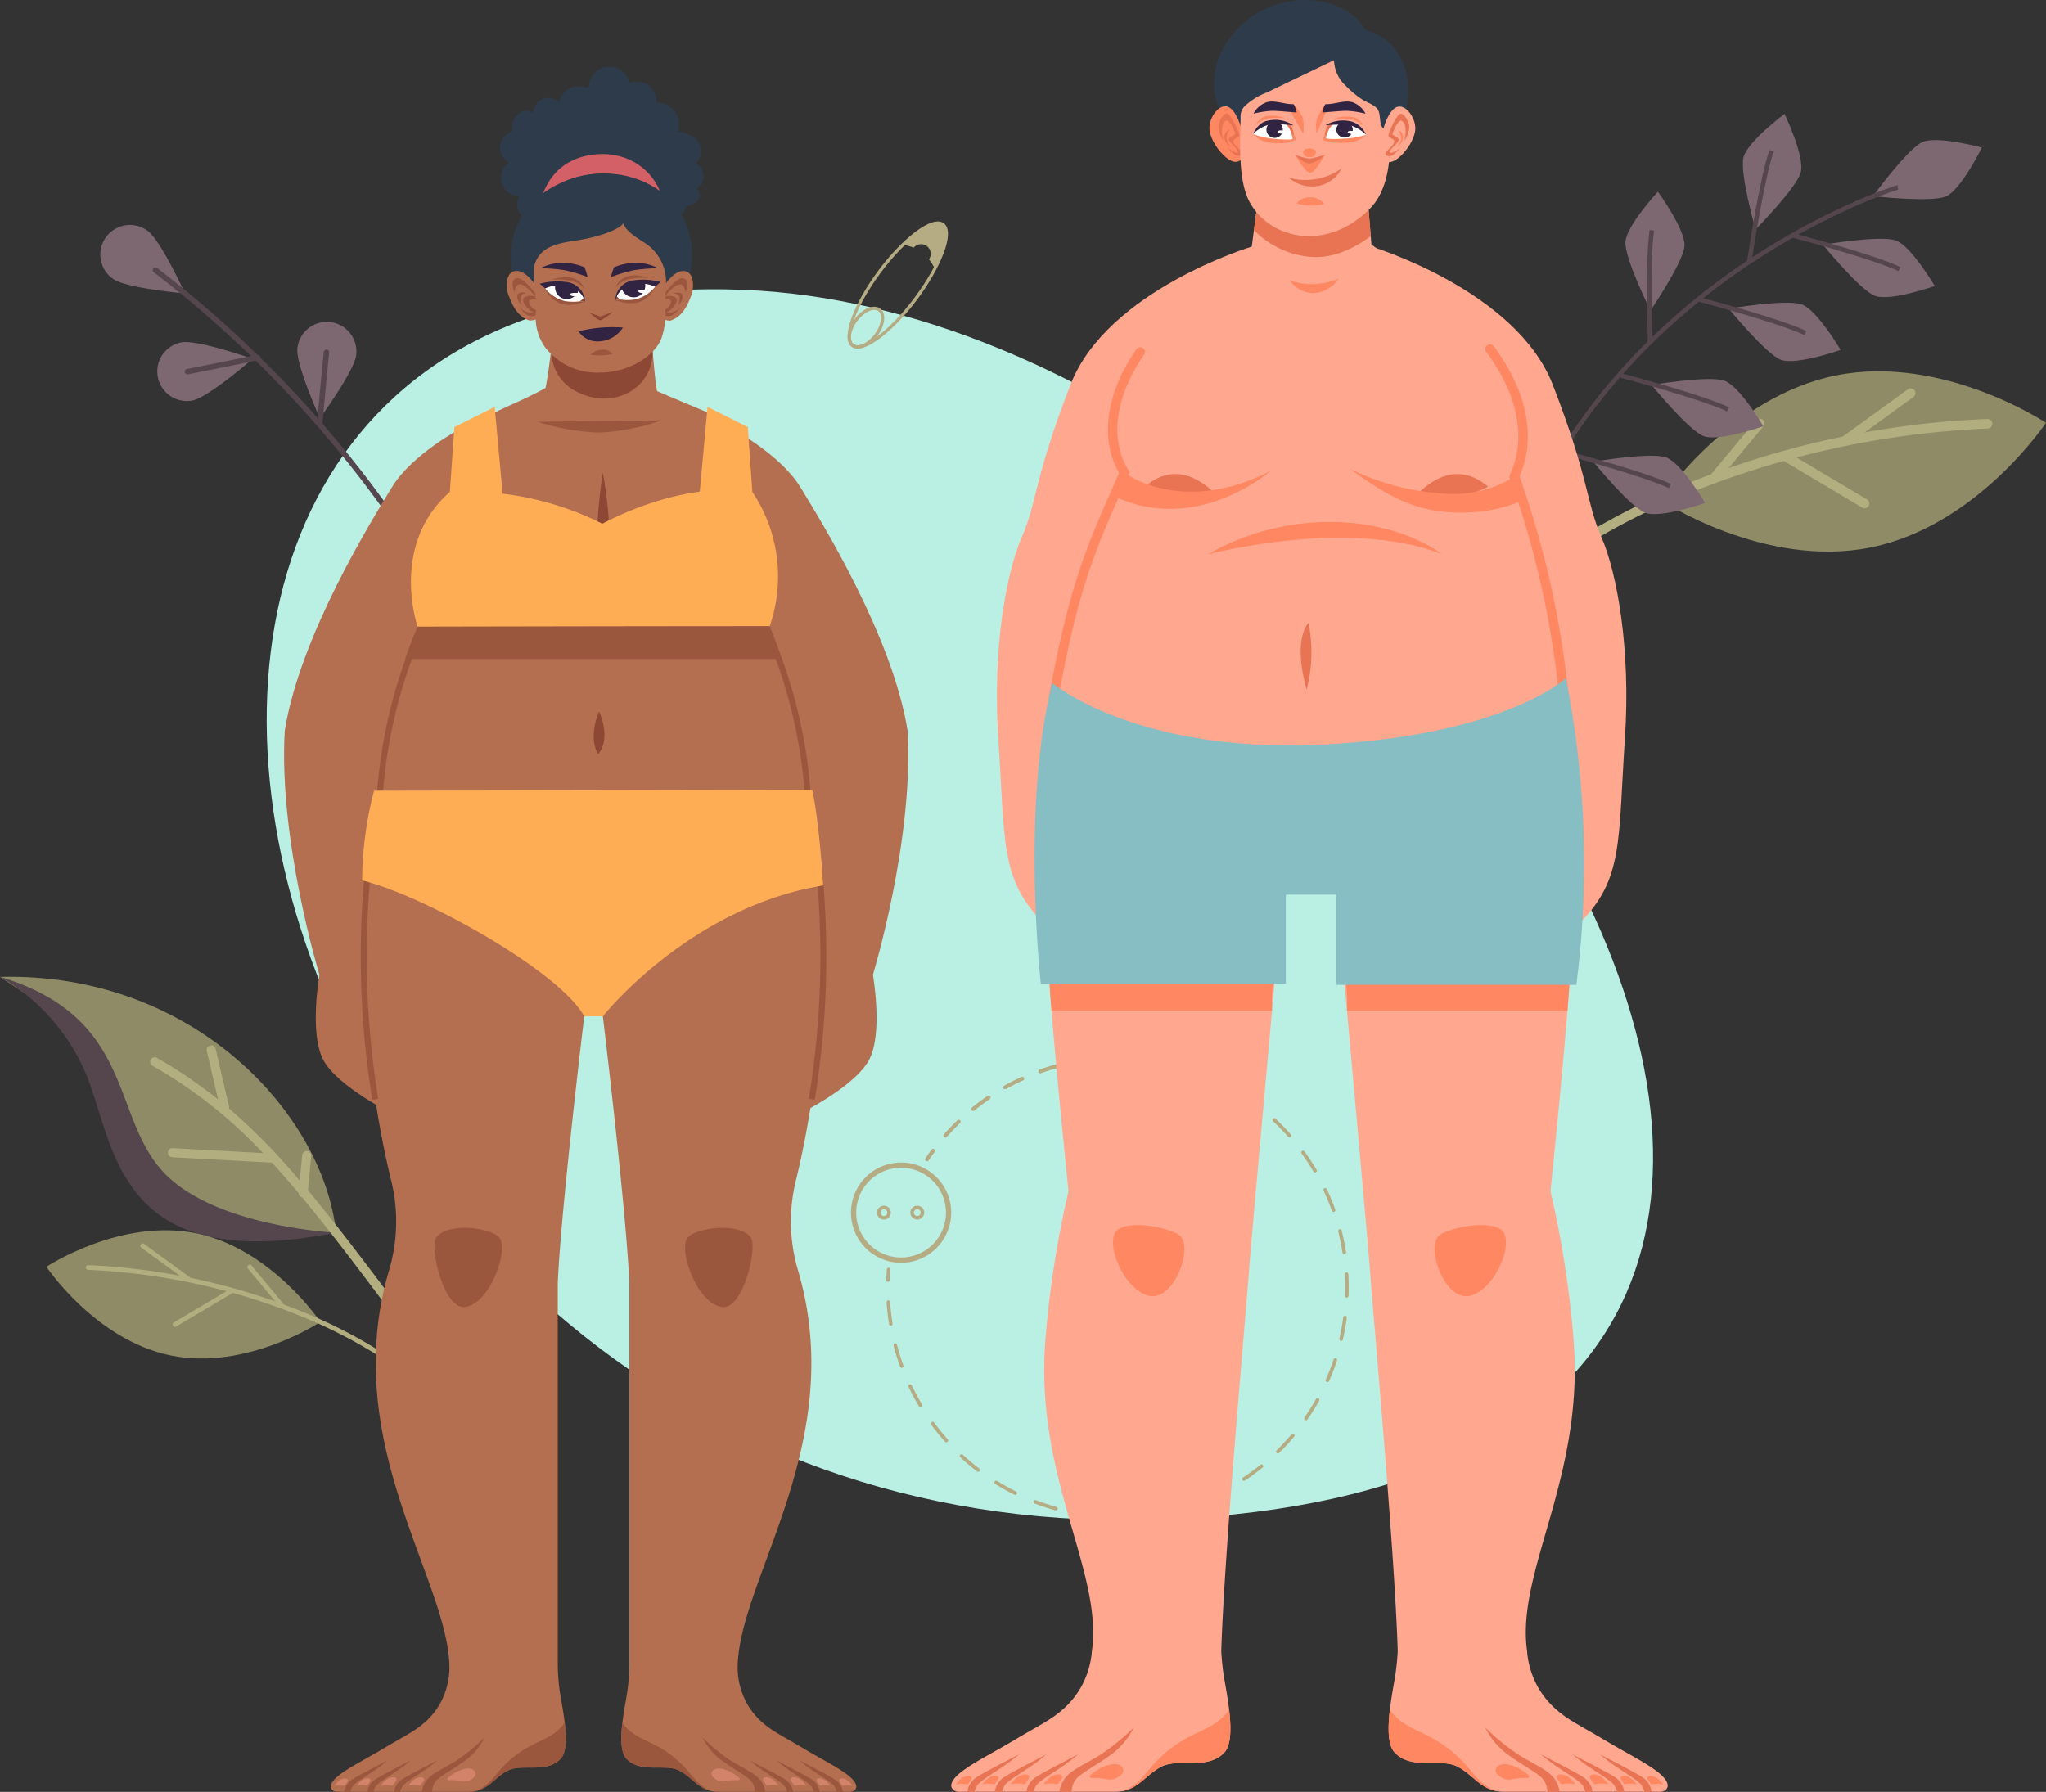<svg xmlns="http://www.w3.org/2000/svg" width="287.218" height="251.584" viewBox="0 0 287.218 251.584">
  <rect x="0" y="0" width="287.218" height="251.584" fill="#333333" stroke="none"/>
  <g id="Grupo_56065" data-name="Grupo 56065" transform="translate(-1069.782 -2389.999)">
    <g id="Grupo_56064" data-name="Grupo 56064">
      <g id="Grupo_55875" data-name="Grupo 55875" transform="translate(1069.786 2390)">
        <path id="Trazado_100521" data-name="Trazado 100521" d="M315.975,432.519c-116.261-4.7-72.246,181.105,62.618,172.435S411.344,436.374,315.975,432.519Z" transform="translate(-211.514 -391.815)" fill="#baefe4"/>
        <g id="Grupo_55830" data-name="Grupo 55830" transform="translate(0 15.988)">
          <g id="Grupo_53771" data-name="Grupo 53771" transform="translate(209.674 36.149)">
            <path id="Trazado_100522" data-name="Trazado 100522" d="M348.553,437.423c14.944-3,29.478,6.65,29.478,6.65s-9.69,14.505-24.632,17.5-29.478-6.65-29.478-6.65S333.611,440.422,348.553,437.423Z" transform="translate(-300.491 -436.846)" fill="#8f8b66"/>
            <path id="Trazado_100523" data-name="Trazado 100523" d="M315.485,465.754a.667.667,0,0,1-.53-.778.676.676,0,0,1,.206-.368,99.06,99.06,0,0,1,23.76-14.793,125.8,125.8,0,0,1,45.294-10.4.667.667,0,1,1,.073,1.331h-.026a126.247,126.247,0,0,0-44.79,10.3A97.608,97.608,0,0,0,316.059,465.6.672.672,0,0,1,315.485,465.754Z" transform="translate(-314.944 -432.716)" fill="#b3ae7f"/>
            <path id="Trazado_100524" data-name="Trazado 100524" d="M334.21,445.616a.665.665,0,0,1-.527-.78.676.676,0,0,1,.258-.412l8.98-6.522a.667.667,0,1,1,.8,1.067l-.016.011-8.978,6.525a.662.662,0,0,1-.517.111Z" transform="translate(-284.797 -435.362)" fill="#b3ae7f"/>
            <path id="Trazado_100525" data-name="Trazado 100525" d="M342.08,449.124a.663.663,0,0,1-.217-.081L330.7,442.4a.665.665,0,0,1,.645-1.164l.034.018,11.167,6.647a.666.666,0,0,1-.465,1.227Z" transform="translate(-290.135 -429.921)" fill="#b3ae7f"/>
            <path id="Trazado_100526" data-name="Trazado 100526" d="M327.131,448.247a.665.665,0,0,1-.53-.78.673.673,0,0,1,.144-.305l6.3-7.55a.666.666,0,0,1,1.023.851l-6.292,7.553a.671.671,0,0,1-.64.231Z" transform="translate(-296.196 -432.752)" fill="#b3ae7f"/>
          </g>
          <g id="Grupo_53793" data-name="Grupo 53793" transform="translate(209.599)">
            <path id="Trazado_100527" data-name="Trazado 100527" d="M345.589,432.308c-2.109.906-10.236-.034-10.236-.034s4.847-6.694,6.95-7.6,8.323.78,8.323.78S347.7,431.4,345.589,432.308Z" transform="translate(-282.013 -420.723)" fill="#7d6871"/>
            <g id="Grupo_53773" data-name="Grupo 53773" transform="translate(0 10.006)">
              <g id="Grupo_53772" data-name="Grupo 53772">
                <path id="Trazado_100528" data-name="Trazado 100528" d="M315.531,486.049l-.616-.162c11.943-45.038,56.313-58.972,56.748-59.058l.125.624C371.355,427.539,327.382,441.355,315.531,486.049Z" transform="translate(-314.915 -426.829)" fill="#54464c"/>
              </g>
            </g>
            <g id="Grupo_53776" data-name="Grupo 53776" transform="translate(41.922 16.742)">
              <path id="Trazado_100529" data-name="Trazado 100529" d="M339.959,437.729c-2.145-.825-7.3-7.172-7.3-7.172s8.143-1.407,10.285-.582,5.4,6.368,5.4,6.368S342.1,438.554,339.959,437.729Z" transform="translate(-328.275 -428.918)" fill="#7d6871"/>
              <g id="Grupo_53775" data-name="Grupo 53775">
                <g id="Grupo_53774" data-name="Grupo 53774">
                  <path id="Trazado_100530" data-name="Trazado 100530" d="M345.964,434.755c-3.74-1.77-14.874-4.7-14.986-4.729l.162-.616c.459.12,11.3,2.973,15.1,4.771Z" transform="translate(-330.978 -429.41)" fill="#54464c"/>
                </g>
              </g>
            </g>
            <g id="Grupo_53779" data-name="Grupo 53779" transform="translate(28.711 25.715)">
              <path id="Trazado_100531" data-name="Trazado 100531" d="M334.895,441.169c-2.143-.825-7.3-7.174-7.3-7.174s8.145-1.4,10.285-.582,5.408,6.371,5.408,6.371S337.038,441.991,334.895,441.169Z" transform="translate(-323.213 -432.355)" fill="#7d6871"/>
              <g id="Grupo_53778" data-name="Grupo 53778">
                <g id="Grupo_53777" data-name="Grupo 53777">
                  <path id="Trazado_100532" data-name="Trazado 100532" d="M340.9,438.193c-3.742-1.769-14.876-4.7-14.988-4.729l.162-.616c.459.12,11.3,2.975,15.1,4.771Z" transform="translate(-325.916 -432.848)" fill="#54464c"/>
                </g>
              </g>
            </g>
            <g id="Grupo_53782" data-name="Grupo 53782" transform="translate(17.87 36.433)">
              <path id="Trazado_100533" data-name="Trazado 100533" d="M330.741,445.274c-2.145-.825-7.3-7.172-7.3-7.172s8.143-1.407,10.283-.582,5.408,6.368,5.408,6.368S332.881,446.1,330.741,445.274Z" transform="translate(-319.059 -436.463)" fill="#7d6871"/>
              <g id="Grupo_53781" data-name="Grupo 53781">
                <g id="Grupo_53780" data-name="Grupo 53780">
                  <path id="Trazado_100534" data-name="Trazado 100534" d="M336.748,442.3c-3.743-1.769-14.874-4.7-14.986-4.729l.159-.616c.462.12,11.3,2.973,15.1,4.771Z" transform="translate(-321.762 -436.955)" fill="#54464c"/>
                </g>
              </g>
            </g>
            <g id="Grupo_53785" data-name="Grupo 53785" transform="translate(9.685 47.189)">
              <path id="Trazado_100535" data-name="Trazado 100535" d="M327.6,449.4c-2.145-.825-7.3-7.169-7.3-7.169s8.143-1.409,10.283-.585S336,448.013,336,448.013,329.747,450.221,327.6,449.4Z" transform="translate(-315.923 -440.581)" fill="#7d6871"/>
              <g id="Grupo_53784" data-name="Grupo 53784">
                <g id="Grupo_53783" data-name="Grupo 53783">
                  <path id="Trazado_100536" data-name="Trazado 100536" d="M333.612,446.424c-3.743-1.77-14.874-4.7-14.986-4.732l.162-.616c.459.123,11.3,2.975,15.1,4.771Z" transform="translate(-318.626 -441.076)" fill="#54464c"/>
                </g>
              </g>
            </g>
            <g id="Grupo_53789" data-name="Grupo 53789" transform="translate(35.061)">
              <g id="Grupo_53787" data-name="Grupo 53787">
                <g id="Grupo_53786" data-name="Grupo 53786">
                  <path id="Trazado_100537" data-name="Trazado 100537" d="M336.478,431.193c-.59,2.218-6.35,8.028-6.35,8.028s-2.273-7.947-1.681-10.163S334.2,423,334.2,423,337.068,428.974,336.478,431.193Z" transform="translate(-328.349 -422.995)" fill="#7d6871"/>
                </g>
              </g>
              <g id="Grupo_53788" data-name="Grupo 53788" transform="translate(0.602 5.076)">
                <path id="Trazado_100538" data-name="Trazado 100538" d="M329.209,440.555l-.629-.094c.07-.47,1.746-11.554,3.124-15.521l.6.209C330.947,429.058,329.227,440.44,329.209,440.555Z" transform="translate(-328.58 -424.94)" fill="#54464c"/>
              </g>
            </g>
            <g id="Grupo_53792" data-name="Grupo 53792" transform="translate(18.573 10.927)">
              <path id="Trazado_100539" data-name="Trazado 100539" d="M330.322,434.824c-.17,2.289-4.773,9.051-4.773,9.051s-3.69-7.4-3.51-9.682,4.546-7.01,4.546-7.01S330.5,432.535,330.322,434.824Z" transform="translate(-322.032 -427.182)" fill="#7d6871"/>
              <g id="Grupo_53791" data-name="Grupo 53791" transform="translate(3.03 5.376)">
                <g id="Grupo_53790" data-name="Grupo 53790">
                  <path id="Trazado_100540" data-name="Trazado 100540" d="M323.319,445.073c-.016-.475-.394-11.682.237-15.831l.629.1c-.621,4.092-.232,15.6-.23,15.711Z" transform="translate(-323.192 -429.242)" fill="#54464c"/>
                </g>
              </g>
            </g>
          </g>
          <g id="Grupo_53821" data-name="Grupo 53821" transform="translate(119.453 126.181)">
            <g id="Grupo_53820" data-name="Grupo 53820">
              <g id="Grupo_53806" data-name="Grupo 53806" transform="translate(10.419 6.393)">
                <g id="Grupo_53803" data-name="Grupo 53803" transform="translate(0 12.75)">
                  <path id="Trazado_100548" data-name="Trazado 100548" d="M284.617,480.409a.251.251,0,0,1-.251-.253.263.263,0,0,1,.044-.138c.282-.418.574-.835.877-1.237a.248.248,0,0,1,.35-.052.251.251,0,0,1,.052.352h0c-.3.4-.587.806-.864,1.219A.255.255,0,0,1,284.617,480.409Z" transform="translate(-284.366 -478.678)" fill="#b5ac84"/>
                </g>
                <g id="Grupo_53804" data-name="Grupo 53804" transform="translate(2.579 0.809)">
                  <path id="Trazado_100549" data-name="Trazado 100549" d="M285.6,484.444a.252.252,0,0,1-.188-.418c.6-.681,1.237-1.344,1.887-1.973a.251.251,0,0,1,.371.339l-.023.021c-.645.619-1.271,1.271-1.861,1.942A.267.267,0,0,1,285.6,484.444Zm3.912-3.748a.253.253,0,0,1-.251-.253.249.249,0,0,1,.091-.193c.707-.572,1.446-1.117,2.2-1.631a.25.25,0,1,1,.279.415h0c-.736.5-1.464,1.041-2.158,1.6a.246.246,0,0,1-.157.057ZM294,477.653a.249.249,0,0,1-.25-.248.254.254,0,0,1,.128-.222c.791-.444,1.61-.856,2.435-1.237a.252.252,0,0,1,.209.457c-.814.371-1.621.78-2.4,1.219a.256.256,0,0,1-.123.029Zm4.927-2.245a.255.255,0,0,1-.25-.253.251.251,0,0,1,.164-.235c.859-.305,1.733-.577,2.61-.809a.251.251,0,0,1,.128.485c-.861.227-1.725.5-2.568.8a.224.224,0,0,1-.084.011Z" transform="translate(-285.354 -474.103)" fill="#b5ac84"/>
                </g>
                <g id="Grupo_53805" data-name="Grupo 53805" transform="translate(21.14)">
                  <path id="Trazado_100550" data-name="Trazado 100550" d="M292.717,474.519a.251.251,0,1,1-.042-.5c.5-.086,1-.164,1.5-.23a.253.253,0,0,1,.063.5c-.491.063-.989.136-1.477.222A.232.232,0,0,1,292.717,474.519Z" transform="translate(-292.466 -473.793)" fill="#b5ac84"/>
                </g>
              </g>
              <g id="Grupo_53810" data-name="Grupo 53810" transform="translate(4.956 6.972)">
                <g id="Grupo_53807" data-name="Grupo 53807" transform="translate(39.543)">
                  <path id="Trazado_100551" data-name="Trazado 100551" d="M299.133,474.893a.3.3,0,0,1-.068-.008c-.478-.136-.966-.258-1.446-.373a.252.252,0,0,1,.112-.491c.491.115.984.243,1.469.381a.25.25,0,0,1,.17.311.246.246,0,0,1-.237.18Z" transform="translate(-297.425 -474.015)" fill="#b5ac84"/>
                </g>
                <g id="Grupo_53808" data-name="Grupo 53808" transform="translate(0.043 1.346)">
                  <path id="Trazado_100552" data-name="Trazado 100552" d="M315.144,537.278a.251.251,0,0,1,0-.5h0c1.013-.016,2.033-.076,3.033-.185a.252.252,0,0,1,.052.5c-1.015.11-2.051.17-3.077.185Zm-3.059-.1h-.018c-1.026-.086-2.054-.214-3.061-.392a.252.252,0,0,1,.052-.5l.034.008c.992.17,2,.3,3.012.384a.255.255,0,0,1,.243.261.249.249,0,0,1-.261.24Zm9.137-.556a.252.252,0,0,1-.05-.5c.989-.2,1.978-.457,2.941-.752a.251.251,0,0,1,.149.48h0c-.979.3-1.983.559-2.988.765l-.049.005Zm-15.158-.509A.31.31,0,0,1,306,536.1c-.987-.274-1.973-.6-2.928-.968a.25.25,0,0,1,.18-.467c.942.363,1.91.681,2.884.95a.251.251,0,0,1-.068.493Zm21-1.287a.254.254,0,0,1-.25-.253.247.247,0,0,1,.154-.23c.929-.389,1.853-.825,2.746-1.3a.25.25,0,1,1,.235.441c-.906.486-1.843.927-2.787,1.321a.2.2,0,0,1-.1.016Zm-26.714-.9a.234.234,0,0,1-.11-.026c-.916-.457-1.824-.963-2.693-1.5a.253.253,0,1,1,.266-.431c.856.535,1.749,1.031,2.652,1.482a.251.251,0,0,1-.115.475Zm32.112-1.973a.249.249,0,0,1-.251-.253.254.254,0,0,1,.11-.206,30.126,30.126,0,0,0,2.451-1.8.254.254,0,0,1,.352.057.246.246,0,0,1-.037.332c-.8.645-1.634,1.258-2.487,1.824a.244.244,0,0,1-.141.036Zm-37.3-1.263a.255.255,0,0,1-.154-.052c-.812-.621-1.608-1.287-2.359-1.986a.251.251,0,1,1,.342-.368c.741.686,1.524,1.344,2.325,1.955a.25.25,0,0,1,.044.352.247.247,0,0,1-.2.1Zm42.058-2.59a.247.247,0,0,1-.18-.076.254.254,0,0,1,0-.355c.723-.7,1.42-1.454,2.07-2.224a.252.252,0,1,1,.4.308l-.016.016c-.66.783-1.368,1.545-2.1,2.26A.245.245,0,0,1,337.22,528.1Zm-46.544-1.569a.246.246,0,0,1-.188-.086c-.686-.765-1.339-1.569-1.947-2.393a.252.252,0,0,1,.076-.347.247.247,0,0,1,.329.05c.6.812,1.242,1.6,1.916,2.357a.252.252,0,0,1-.185.42Zm50.5-3.1a.253.253,0,0,1-.253-.251.236.236,0,0,1,.047-.143c.574-.83,1.114-1.7,1.613-2.576a.251.251,0,0,1,.436.248c-.5.893-1.052,1.772-1.636,2.613a.254.254,0,0,1-.206.11Zm-54.123-1.824a.253.253,0,0,1-.217-.12c-.527-.879-1.018-1.8-1.459-2.719a.251.251,0,1,1,.454-.214h0c.433.908.916,1.809,1.435,2.675a.252.252,0,0,1-.214.381Zm57.119-3.508a.251.251,0,0,1-.251-.251.225.225,0,0,1,.023-.1c.407-.924.775-1.877,1.094-2.832a.252.252,0,1,1,.478.159h0c-.324.971-.7,1.939-1.114,2.876a.259.259,0,0,1-.23.151Zm-59.75-2.012a.251.251,0,0,1-.237-.164c-.35-.963-.658-1.955-.914-2.947a.251.251,0,0,1,.18-.305.248.248,0,0,1,.3.18h0c.253.976.556,1.952.9,2.9a.25.25,0,0,1-.149.321h0a.254.254,0,0,1-.086.016ZM346.1,512.3a.4.4,0,0,1-.055-.005.256.256,0,0,1-.19-.3c.227-.981.407-1.986.538-2.988a.252.252,0,1,1,.5.065c-.133,1.018-.316,2.038-.545,3.035a.248.248,0,0,1-.243.2Zm-63.216-2.13a.252.252,0,0,1-.248-.211c-.162-1.013-.274-2.043-.344-3.067a.252.252,0,0,1,.5-.06v.029c.065,1.007.177,2.023.334,3.017a.248.248,0,0,1-.209.287l-.034.005Zm64.009-3.933h-.008a.253.253,0,0,1-.243-.258c.016-.384.021-.773.021-1.161,0-.624-.018-1.255-.055-1.876a.255.255,0,0,1,.253-.25.247.247,0,0,1,.248.222c.036.632.057,1.271.055,1.9,0,.392-.005.788-.018,1.18a.254.254,0,0,1-.251.243Zm-.355-6.107a.252.252,0,0,1-.248-.211c-.151-1-.355-2-.6-2.978a.25.25,0,1,1,.485-.122c.253.992.459,2.01.616,3.025a.25.25,0,0,1-.211.284h0a.1.1,0,0,1-.039,0Zm-1.5-5.927a.254.254,0,0,1-.237-.167c-.342-.95-.728-1.892-1.159-2.806a.252.252,0,1,1,.449-.23l.005.016c.438.926.833,1.887,1.18,2.85a.254.254,0,0,1-.154.321.226.226,0,0,1-.084.016Zm-2.6-5.533a.255.255,0,0,1-.217-.123c-.514-.867-1.075-1.72-1.668-2.537a.25.25,0,1,1,.4-.3h0c.6.827,1.174,1.7,1.7,2.573a.252.252,0,0,1-.217.381Zm-3.6-4.943a.254.254,0,0,1-.188-.086c-.668-.754-1.381-1.487-2.117-2.177a.251.251,0,0,1,.008-.355.248.248,0,0,1,.334-.01c.749.7,1.472,1.443,2.151,2.211a.252.252,0,0,1-.188.418Zm-4.465-4.178a.255.255,0,0,1-.154-.052c-.8-.616-1.636-1.2-2.487-1.741a.251.251,0,0,1,.266-.425c.866.548,1.717,1.143,2.529,1.77a.248.248,0,0,1,.047.352.252.252,0,0,1-.2.1Zm-5.175-3.26a.273.273,0,0,1-.112-.026c-.9-.457-1.835-.872-2.777-1.24a.249.249,0,0,1-.159-.316.254.254,0,0,1,.318-.162l.023.01c.955.373,1.9.8,2.819,1.258a.247.247,0,0,1,.115.334.252.252,0,0,1-.227.141Z" transform="translate(-282.289 -474.531)" fill="#b5ac84"/>
                </g>
                <g id="Grupo_53809" data-name="Grupo 53809" transform="translate(0 28.845)">
                  <path id="Trazado_100553" data-name="Trazado 100553" d="M282.526,487.056h-.01a.254.254,0,0,1-.243-.258c.018-.5.044-1.013.086-1.514a.252.252,0,0,1,.5.039c-.039.493-.065.994-.086,1.49A.252.252,0,0,1,282.526,487.056Z" transform="translate(-282.273 -485.067)" fill="#b5ac84"/>
                </g>
              </g>
              <g id="Grupo_53814" data-name="Grupo 53814" transform="translate(10.419 6.393)">
                <g id="Grupo_53811" data-name="Grupo 53811" transform="translate(0 12.75)">
                  <path id="Trazado_100554" data-name="Trazado 100554" d="M284.617,480.409a.251.251,0,0,1-.251-.253.263.263,0,0,1,.044-.138c.282-.418.574-.835.877-1.237a.248.248,0,0,1,.35-.052.251.251,0,0,1,.052.352h0c-.3.4-.587.806-.864,1.219A.255.255,0,0,1,284.617,480.409Z" transform="translate(-284.366 -478.678)" fill="#b5ac84"/>
                </g>
                <g id="Grupo_53812" data-name="Grupo 53812" transform="translate(2.579 0.809)">
                  <path id="Trazado_100555" data-name="Trazado 100555" d="M285.6,484.444a.252.252,0,0,1-.188-.418c.6-.681,1.237-1.344,1.887-1.973a.251.251,0,0,1,.371.339l-.023.021c-.645.619-1.271,1.271-1.861,1.942A.267.267,0,0,1,285.6,484.444Zm3.912-3.748a.253.253,0,0,1-.251-.253.249.249,0,0,1,.091-.193c.707-.572,1.446-1.117,2.2-1.631a.25.25,0,1,1,.279.415h0c-.736.5-1.464,1.041-2.158,1.6a.246.246,0,0,1-.157.057ZM294,477.653a.249.249,0,0,1-.25-.248.254.254,0,0,1,.128-.222c.791-.444,1.61-.856,2.435-1.237a.252.252,0,0,1,.209.457c-.814.371-1.621.78-2.4,1.219a.256.256,0,0,1-.123.029Zm4.927-2.245a.255.255,0,0,1-.25-.253.251.251,0,0,1,.164-.235c.859-.305,1.733-.577,2.61-.809a.251.251,0,0,1,.128.485c-.861.227-1.725.5-2.568.8a.224.224,0,0,1-.084.011Z" transform="translate(-285.354 -474.103)" fill="#b5ac84"/>
                </g>
                <g id="Grupo_53813" data-name="Grupo 53813" transform="translate(21.14)">
                  <path id="Trazado_100556" data-name="Trazado 100556" d="M292.717,474.519a.251.251,0,1,1-.042-.5c.5-.086,1-.164,1.5-.23a.253.253,0,0,1,.063.5c-.491.063-.989.136-1.477.222A.232.232,0,0,1,292.717,474.519Z" transform="translate(-292.466 -473.793)" fill="#b5ac84"/>
                </g>
              </g>
              <g id="Grupo_53815" data-name="Grupo 53815" transform="translate(31.749)">
                <path id="Trazado_100557" data-name="Trazado 100557" d="M302.968,483.6l-3.983-2.894L295,483.6l1.522-4.685-3.983-2.894h4.922l1.522-4.682,1.522,4.682h4.925l-3.985,2.894Zm-3.983-3.518,3.027,2.2-1.156-3.56,3.027-2.2h-3.742l-1.156-3.563-1.159,3.563h-3.742l3.027,2.2-1.156,3.56Z" transform="translate(-292.539 -471.343)" fill="#b5ac84"/>
              </g>
              <g id="Grupo_53819" data-name="Grupo 53819" transform="translate(0 21.059)">
                <g id="Grupo_53816" data-name="Grupo 53816">
                  <path id="Trazado_100558" data-name="Trazado 100558" d="M287.41,493.484a7.036,7.036,0,1,1,7.036-7.036h0a7.049,7.049,0,0,1-7.036,7.036Zm0-13.339a6.3,6.3,0,1,0,6.3,6.3,6.3,6.3,0,0,0-6.3-6.3Z" transform="translate(-280.374 -479.412)" fill="#b5ac84"/>
                </g>
                <g id="Grupo_53817" data-name="Grupo 53817" transform="translate(3.651 6.06)">
                  <path id="Trazado_100559" data-name="Trazado 100559" d="M282.744,483.678a.971.971,0,1,1,.69-.284.972.972,0,0,1-.69.284Zm0-1.451a.479.479,0,1,0,.478.48h0a.48.48,0,0,0-.478-.48Z" transform="translate(-281.773 -481.734)" fill="#b5ac84"/>
                </g>
                <g id="Grupo_53818" data-name="Grupo 53818" transform="translate(8.338 6.06)">
                  <path id="Trazado_100560" data-name="Trazado 100560" d="M284.542,483.678a.972.972,0,1,1,.971-.974h0a.975.975,0,0,1-.971.974Zm0-1.451a.479.479,0,1,0,.478.48h0a.48.48,0,0,0-.478-.48Z" transform="translate(-283.569 -481.734)" fill="#b5ac84"/>
                </g>
              </g>
            </g>
          </g>
          <g id="Grupo_53852" data-name="Grupo 53852" transform="translate(14.084 15.603)">
            <path id="Trazado_100575" data-name="Trazado 100575" d="M246.631,429.794c1.863,1.339,5.246,8.787,5.246,8.787s-8.237-.7-10.1-2.044a4.155,4.155,0,0,1,4.753-6.817Z" transform="translate(-240 -428.974)" fill="#7d6871"/>
            <path id="Trazado_100576" data-name="Trazado 100576" d="M285.4,481.536a.376.376,0,0,1-.342-.222c-.125-.266-12.611-26.772-42.1-49.378a.382.382,0,1,1,.465-.606c29.645,22.727,42.2,49.4,42.324,49.663a.382.382,0,0,1-.185.506A.36.36,0,0,1,285.4,481.536Z" transform="translate(-235.45 -425.29)" fill="#54464c"/>
            <g id="Grupo_53850" data-name="Grupo 53850" transform="translate(8.018 16.437)">
              <path id="Trazado_100577" data-name="Trazado 100577" d="M246.453,435.314c2.257-.412,9.97,2.315,9.97,2.315s-6.217,5.444-8.474,5.857a4.154,4.154,0,0,1-1.5-8.172Z" transform="translate(-243.073 -435.272)" fill="#7d6871"/>
              <path id="Trazado_100578" data-name="Trazado 100578" d="M244.919,438.711a.382.382,0,0,1-.073-.757c6.9-1.355,9.81-1.986,9.839-1.991a.382.382,0,0,1,.162.746c-.029.005-2.949.639-9.855,2a.336.336,0,0,1-.073,0Z" transform="translate(-240.709 -434.174)" fill="#54464c"/>
            </g>
            <g id="Grupo_53851" data-name="Grupo 53851" transform="translate(27.649 13.603)">
              <path id="Trazado_100579" data-name="Trazado 100579" d="M258.864,438.824c-.256,2.281-5.1,8.876-5.1,8.876s-3.416-7.524-3.158-9.8a4.154,4.154,0,1,1,8.26.893v.037Z" transform="translate(-250.595 -434.186)" fill="#7d6871"/>
              <path id="Trazado_100580" data-name="Trazado 100580" d="M252.042,446.423h-.031a.382.382,0,0,1-.352-.41c0-.031.24-3.009.937-10.011a.382.382,0,0,1,.759.076c-.694,6.992-.932,9.967-.934,10A.379.379,0,0,1,252.042,446.423Z" transform="translate(-248.884 -431.794)" fill="#54464c"/>
            </g>
          </g>
          <g id="Grupo_53853" data-name="Grupo 53853" transform="translate(0 121.153)">
            <path id="Trazado_100581" data-name="Trazado 100581" d="M234.6,469.433c27.028-.673,45.336,19.065,47.191,35.914,0,0-16.231-.055-20.649-2.169s-10.207-15.651-11.3-17.893-6-9.774-6-9.774Z" transform="translate(-234.604 -469.417)" fill="#8f8b66"/>
            <path id="Trazado_100582" data-name="Trazado 100582" d="M234.6,469.423c18.723,5.606,15.615,19.224,22.721,27.179s24.47,8.735,24.47,8.735c-30.063,5.93-30.942-11.154-34.75-21.356A28.426,28.426,0,0,0,234.6,469.423Z" transform="translate(-234.604 -469.406)" fill="#54464c"/>
            <path id="Trazado_100583" data-name="Trazado 100583" d="M289.451,525.9q-3.441-4.611-6.423-8.631c-7.6-10.225-13.242-17.828-18.219-23.8l.454-4.8a.637.637,0,1,0-1.268-.117l-.337,3.56a88.447,88.447,0,0,0-9.933-10.137.707.707,0,0,0,0-.277l-1.879-8.1a.638.638,0,0,0-1.242.29h0l1.582,6.814a68.165,68.165,0,0,0-8.537-5.8.637.637,0,1,0-.639,1.1,65.678,65.678,0,0,1,15.5,12.243l-12.673-.686a.637.637,0,0,0-.235,1.242.714.714,0,0,0,.164.029l13.939.76.047-.008c1.216,1.329,2.458,2.759,3.753,4.3a.63.63,0,0,0,.428.574l.06.013C268.83,500.3,274.408,507.8,282,518.032q3,4.032,6.423,8.636a.638.638,0,0,0,1.023-.762Z" transform="translate(-221.584 -463.488)" fill="#b3ae7f"/>
          </g>
          <g id="Grupo_53854" data-name="Grupo 53854" transform="translate(6.512 156.752)">
            <path id="Trazado_100584" data-name="Trazado 100584" d="M258.059,483.47c-10.619-2.137-20.96,4.711-20.96,4.711s6.882,10.319,17.5,12.457,20.96-4.711,20.96-4.711S268.681,485.608,258.059,483.47Z" transform="translate(-237.099 -483.057)" fill="#8f8b66"/>
            <path id="Trazado_100585" data-name="Trazado 100585" d="M288.51,503.357a.334.334,0,0,1-.415-.023,69.465,69.465,0,0,0-16.674-10.392,89.9,89.9,0,0,0-31.89-7.349.33.33,0,0,1,.023-.66,90.578,90.578,0,0,1,32.138,7.409,70.269,70.269,0,0,1,16.849,10.5.333.333,0,0,1,.024.467.479.479,0,0,1-.055.049Z" transform="translate(-233.682 -480.039)" fill="#b3ae7f"/>
            <path id="Trazado_100586" data-name="Trazado 100586" d="M249.062,489.011a.329.329,0,0,1-.386,0l-6.379-4.643a.329.329,0,1,1,.365-.548l.021.016,6.381,4.643a.327.327,0,0,1,.076.459.347.347,0,0,1-.076.076Z" transform="translate(-228.969 -481.917)" fill="#b3ae7f"/>
            <path id="Trazado_100587" data-name="Trazado 100587" d="M252.358,486.787l-.023.016-7.942,4.719a.33.33,0,1,1-.339-.566h0l7.946-4.72a.329.329,0,0,1,.36.551Z" transform="translate(-226.163 -478.022)" fill="#b3ae7f"/>
            <path id="Trazado_100588" data-name="Trazado 100588" d="M252.916,490.9a.332.332,0,0,1-.446-.057L248,485.467a.33.33,0,1,1,.485-.446l.021.026,4.468,5.371a.328.328,0,0,1-.042.465Z" transform="translate(-219.69 -480.069)" fill="#b3ae7f"/>
          </g>
          <g id="Grupo_53919" data-name="Grupo 53919" transform="translate(118.977 15.112)">
            <g id="Grupo_53918" data-name="Grupo 53918">
              <g id="Grupo_53915" data-name="Grupo 53915">
                <path id="Trazado_100716" data-name="Trazado 100716" d="M280.775,446.367c-1.7-1.274.564-6.436,3.74-10.7s7.488-7.9,9.192-6.629-.564,6.436-3.74,10.7S282.482,447.641,280.775,446.367ZM293.438,429.4c-1.143-.851-4.854,1.571-8.56,6.535S279.9,445.151,281.044,446s4.854-1.571,8.56-6.538,4.974-9.21,3.834-10.063Z" transform="translate(-280.192 -428.785)" fill="#b5ac84"/>
              </g>
              <g id="Grupo_53916" data-name="Grupo 53916" transform="translate(0.015 11.964)">
                <path id="Trazado_100717" data-name="Trazado 100717" d="M280.765,438.988c-.893-.668-.715-2.367.4-3.87s2.7-2.153,3.594-1.488.715,2.367-.4,3.868S281.661,439.653,280.765,438.988Zm3.729-5c-.668-.5-2.025.141-2.962,1.4s-1.164,2.738-.5,3.236,2.025-.141,2.965-1.4,1.161-2.738.5-3.236Z" transform="translate(-280.197 -433.369)" fill="#b5ac84"/>
              </g>
              <g id="Grupo_53917" data-name="Grupo 53917" transform="translate(7.773 0.227)">
                <path id="Trazado_100718" data-name="Trazado 100718" d="M286.526,432.1a1.352,1.352,0,0,1,.295,1.863,6.256,6.256,0,0,1,.822,1.342c1.587-3.017,2.114-5.491,1.135-6.219s-3.181.467-5.608,2.824a6.133,6.133,0,0,1,1.5.42,1.353,1.353,0,0,1,1.856-.23Z" transform="translate(-283.17 -428.872)" fill="#b5ac84"/>
              </g>
            </g>
          </g>
        </g>
        <g id="Grupo_55874" data-name="Grupo 55874" transform="translate(39.876)">
          <g id="Grupo_55850" data-name="Grupo 55850" transform="translate(0 9.356)">
            <g id="Grupo_55831" data-name="Grupo 55831" transform="translate(62.738 50.772)">
              <path id="Trazado_105284" data-name="Trazado 105284" d="M273.922,439.908s6.9,3.622,9.735,8.263,12.9,20.824,15.051,34.179c.906,15.393-4.867,34.293-4.867,34.293s1.472,8.263-.564,12-9.62,7.469-9.62,7.469Z" transform="translate(-273.922 -439.908)" fill="#b46e50"/>
            </g>
            <g id="Grupo_55832" data-name="Grupo 55832" transform="translate(0 50.772)">
              <path id="Trazado_105285" data-name="Trazado 105285" d="M274.765,439.908s-6.906,3.622-9.735,8.263-12.9,20.824-15.051,34.179c-.906,15.393,4.865,34.293,4.865,34.293s-1.472,8.263.566,12,9.62,7.469,9.62,7.469Z" transform="translate(-249.883 -439.908)" fill="#b46e50"/>
            </g>
            <g id="Grupo_55835" data-name="Grupo 55835" transform="translate(6.553 110.44)">
              <g id="Grupo_55833" data-name="Grupo 55833">
                <path id="Trazado_105286" data-name="Trazado 105286" d="M285.234,584.858c-.133-1.159-.344-2.359-.538-3.458a28.307,28.307,0,0,1-.438-4.807V523.208c.418-10.241,3.719-37.532,3.719-37.532-.671-10.147-13.543-24.966-30.058-22.667-2.132,13.861-.334,32.255,2.946,45.675a24.067,24.067,0,0,1-.264,12.574c-7.078,23.865,7.91,42.885,8.44,55.334a10.5,10.5,0,0,1-1.407,5.75,10.108,10.108,0,0,1-1.95,2.378c-1.506,1.347-2.808,1.908-6.144,3.9-3.453,2.052-7.161,3.737-7.148,5.246,0,0,.065.684.953.684h18.347c2.785,0,3.521-1.957,5.59-3,2-1,5.4.478,7.394-1.655.731-.778.8-2.506.621-4.439C285.281,585.257,285.257,585.059,285.234,584.858Z" transform="translate(-252.394 -462.771)" fill="#b46e50"/>
                <path id="Trazado_105287" data-name="Trazado 105287" d="M272.773,514.587c-1.994,2.132-5.395.652-7.394,1.655-2.07,1.039-2.806,3-5.59,3,0,0,1.754.266,3.7-2.161,4.421-5.528,7.511-4.319,9.844-7.527.023.2.047.4.065.6C273.574,512.082,273.5,513.809,272.773,514.587Z" transform="translate(-240.489 -387.463)" fill="#9b563e"/>
                <path id="Trazado_105288" data-name="Trazado 105288" d="M266.094,510.345a8.987,8.987,0,0,1-2.417,3.007c-1.725,1.318-3.458,2.166-4.272,2.952a2.473,2.473,0,0,0-.671,1.655h-1.443A3.542,3.542,0,0,1,258,516.3c.814-1.01,2.312-1.574,4.189-2.753a26.466,26.466,0,0,0,3.9-3.2Z" transform="translate(-244.511 -386.183)" fill="#9b563e"/>
                <path id="Trazado_105289" data-name="Trazado 105289" d="M258.87,513.658a7.4,7.4,0,0,1,1.882.146,1.611,1.611,0,0,0,1.041-.136c.365-.185.775-.48.835-.887-.026-1.015-1.756-1.208-3.889.524a.2.2,0,0,0,.131.353Z" transform="translate(-242.297 -383.504)" fill="#d28369"/>
                <path id="Trazado_105290" data-name="Trazado 105290" d="M261.884,511.57c-1.516,1.383-3.829,2.61-4.552,3.291a1.825,1.825,0,0,0-.679,1.125H255.8a2.478,2.478,0,0,1,1.08-1.715C257.99,513.569,259.825,512.664,261.884,511.57Z" transform="translate(-246.914 -384.211)" fill="#9b563e"/>
                <path id="Trazado_105291" data-name="Trazado 105291" d="M260.45,511.57c-1.514,1.383-3.829,2.61-4.552,3.291a1.816,1.816,0,0,0-.676,1.125h-.859a2.488,2.488,0,0,1,1.08-1.715C256.556,513.569,258.391,512.664,260.45,511.57Z" transform="translate(-249.223 -384.211)" fill="#9b563e"/>
                <path id="Trazado_105292" data-name="Trazado 105292" d="M259.208,511.57c-1.516,1.383-3.829,2.61-4.554,3.291a1.817,1.817,0,0,0-.676,1.125h-.856a2.469,2.469,0,0,1,1.08-1.715C255.312,513.569,257.149,512.664,259.208,511.57Z" transform="translate(-251.222 -384.211)" fill="#9b563e"/>
                <path id="Trazado_105293" data-name="Trazado 105293" d="M256.583,513.654a3.434,3.434,0,0,1,1.61,0s.692-.739.553-.981C258.507,512.295,257.4,512.384,256.583,513.654Z" transform="translate(-245.65 -382.751)" fill="#d28369"/>
                <path id="Trazado_105294" data-name="Trazado 105294" d="M255.093,513.654a3.435,3.435,0,0,1,1.61,0s.692-.739.556-.981C257.019,512.295,255.912,512.384,255.093,513.654Z" transform="translate(-248.049 -382.751)" fill="#d28369"/>
                <path id="Trazado_105295" data-name="Trazado 105295" d="M253.809,513.557a2.958,2.958,0,0,1,1.4,0s.6-.639.478-.851C255.477,512.38,254.519,512.456,253.809,513.557Z" transform="translate(-250.116 -382.654)" fill="#d28369"/>
                <path id="Trazado_105296" data-name="Trazado 105296" d="M252.6,513.566a2.988,2.988,0,0,1,1.394,0s.6-.639.478-.848C254.26,512.388,253.3,512.467,252.6,513.566Z" transform="translate(-252.07 -382.639)" fill="#d28369"/>
              </g>
              <g id="Grupo_55834" data-name="Grupo 55834" transform="translate(4.182 2.989)">
                <path id="Trazado_105297" data-name="Trazado 105297" d="M255.648,495.539a125.345,125.345,0,0,1-1.093-31.623l.832.094a124.368,124.368,0,0,0,1.091,31.4Z" transform="translate(-253.996 -463.916)" fill="#9b563e"/>
                <path id="Trazado_105298" data-name="Trazado 105298" d="M258.252,484.234c-1.083,1.352,1.122,10.494,4.129,9.79,3.424-.564,6.044-7.989,4.734-9.677C265.987,482.895,259.964,482.1,258.252,484.234Z" transform="translate(-247.597 -433.318)" fill="#9b563e"/>
              </g>
            </g>
            <g id="Grupo_55838" data-name="Grupo 55838" transform="translate(44.748 110.44)">
              <g id="Grupo_55836" data-name="Grupo 55836">
                <path id="Trazado_105299" data-name="Trazado 105299" d="M269.772,584.858c.133-1.159.345-2.359.538-3.458a28.319,28.319,0,0,0,.438-4.807V523.208c-.418-10.241-3.719-37.532-3.719-37.532.671-10.147,13.542-24.966,30.058-22.667,2.13,13.861.334,32.255-2.947,45.675a24.067,24.067,0,0,0,.264,12.574c7.078,23.865-7.91,42.885-8.44,55.334a10.5,10.5,0,0,0,1.407,5.75,10.1,10.1,0,0,0,1.95,2.378c1.506,1.347,2.808,1.908,6.144,3.9,3.453,2.052,7.161,3.737,7.148,5.246,0,0-.065.684-.953.684H283.312c-2.785,0-3.521-1.957-5.59-3-2-1-5.4.478-7.394-1.655-.731-.778-.8-2.506-.621-4.439C269.725,585.257,269.749,585.059,269.772,584.858Z" transform="translate(-267.029 -462.771)" fill="#b46e50"/>
                <path id="Trazado_105300" data-name="Trazado 105300" d="M268.728,514.587c1.994,2.132,5.395.652,7.394,1.655,2.07,1.039,2.806,3,5.59,3,0,0-1.754.266-3.7-2.161-4.421-5.528-7.511-4.319-9.844-7.527-.023.2-.047.4-.065.6C267.926,512.082,268,513.809,268.728,514.587Z" transform="translate(-265.429 -387.463)" fill="#9b563e"/>
                <path id="Trazado_105301" data-name="Trazado 105301" d="M272.393,510.345a8.985,8.985,0,0,0,2.417,3.007c1.725,1.318,3.458,2.166,4.272,2.952a2.473,2.473,0,0,1,.671,1.655H281.2a3.541,3.541,0,0,0-.707-1.655c-.814-1.01-2.312-1.574-4.189-2.753a26.465,26.465,0,0,1-3.911-3.206Z" transform="translate(-258.394 -386.183)" fill="#9b563e"/>
                <path id="Trazado_105302" data-name="Trazado 105302" d="M276.631,513.658a7.407,7.407,0,0,0-1.882.146,1.611,1.611,0,0,1-1.041-.136c-.365-.185-.775-.48-.835-.887.026-1.015,1.756-1.208,3.889.524a.2.2,0,0,1-.131.353Z" transform="translate(-257.621 -383.504)" fill="#d28369"/>
                <path id="Trazado_105303" data-name="Trazado 105303" d="M274.927,511.57c1.516,1.383,3.829,2.61,4.552,3.291a1.826,1.826,0,0,1,.679,1.125h.856a2.478,2.478,0,0,0-1.08-1.715C278.821,513.569,276.986,512.664,274.927,511.57Z" transform="translate(-254.314 -384.211)" fill="#9b563e"/>
                <path id="Trazado_105304" data-name="Trazado 105304" d="M276.361,511.57c1.514,1.383,3.829,2.61,4.552,3.291a1.817,1.817,0,0,1,.676,1.125h.859a2.487,2.487,0,0,0-1.08-1.715C280.255,513.569,278.42,512.664,276.361,511.57Z" transform="translate(-252.006 -384.211)" fill="#9b563e"/>
                <path id="Trazado_105305" data-name="Trazado 105305" d="M277.6,511.57c1.516,1.383,3.829,2.61,4.554,3.291a1.816,1.816,0,0,1,.676,1.125h.856a2.469,2.469,0,0,0-1.08-1.715C281.5,513.569,279.662,512.664,277.6,511.57Z" transform="translate(-250.007 -384.211)" fill="#9b563e"/>
                <path id="Trazado_105306" data-name="Trazado 105306" d="M277.82,513.654a3.434,3.434,0,0,0-1.61,0s-.692-.739-.553-.981C275.894,512.295,277,512.384,277.82,513.654Z" transform="translate(-253.17 -382.751)" fill="#d28369"/>
                <path id="Trazado_105307" data-name="Trazado 105307" d="M279.311,513.654a3.434,3.434,0,0,0-1.61,0s-.692-.739-.556-.981C277.385,512.295,278.492,512.384,279.311,513.654Z" transform="translate(-250.772 -382.751)" fill="#d28369"/>
                <path id="Trazado_105308" data-name="Trazado 105308" d="M280.414,513.557a2.956,2.956,0,0,0-1.4,0s-.6-.639-.478-.851C278.746,512.38,279.7,512.456,280.414,513.557Z" transform="translate(-248.524 -382.654)" fill="#d28369"/>
                <path id="Trazado_105309" data-name="Trazado 105309" d="M281.626,513.566a2.984,2.984,0,0,0-1.394,0s-.6-.639-.478-.848C279.961,512.388,280.919,512.467,281.626,513.566Z" transform="translate(-246.568 -382.639)" fill="#d28369"/>
              </g>
              <g id="Grupo_55837" data-name="Grupo 55837" transform="translate(11.539 2.989)">
                <path id="Trazado_105310" data-name="Trazado 105310" d="M278.94,495.539a125.351,125.351,0,0,0,1.094-31.623l-.832.094a124.366,124.366,0,0,1-1.091,31.4Z" transform="translate(-260.729 -463.916)" fill="#9b563e"/>
                <path id="Trazado_105311" data-name="Trazado 105311" d="M280.657,484.234c1.083,1.352-1.122,10.494-4.129,9.79-3.424-.564-6.044-7.989-4.734-9.677C272.921,482.895,278.945,482.1,280.657,484.234Z" transform="translate(-271.45 -433.318)" fill="#9b563e"/>
              </g>
            </g>
            <g id="Grupo_55842" data-name="Grupo 55842" transform="translate(10.956 39.025)">
              <g id="Grupo_55841" data-name="Grupo 55841">
                <g id="Grupo_55839" data-name="Grupo 55839" transform="translate(1.991 35.46)">
                  <path id="Trazado_105312" data-name="Trazado 105312" d="M315.867,476.622c-12.011,5.241-22.2,8.85-27.972,10.766q-1.468.485-2.539.827c-.71-.227-1.561-.5-2.537-.827-5.77-1.916-15.962-5.525-27.975-10.766a70.81,70.81,0,0,1,4.043-18.955c.984-2.8,1.754-4.541,1.754-4.541l22.178-3.709,2.537-.423,2.539.423,22.176,3.709s.7,1.735,1.631,4.541A88.307,88.307,0,0,1,315.867,476.622Z" transform="translate(-254.844 -448.994)" fill="#b46e50"/>
                  <path id="Trazado_105313" data-name="Trazado 105313" d="M267.309,455.144s-1.613,3.333-.175,6.013C269.076,458.939,267.309,455.144,267.309,455.144Z" transform="translate(-236.02 -439.094)" fill="#8c4834"/>
                  <path id="Trazado_105314" data-name="Trazado 105314" d="M309.208,457.666H256.393c.984-2.8,1.754-4.541,1.754-4.541l22.178-3.709,2.537-.423,2.539.423,22.176,3.709S308.282,454.861,309.208,457.666Z" transform="translate(-252.35 -448.994)" fill="#9b563e"/>
                  <path id="Trazado_105315" data-name="Trazado 105315" d="M255.713,474.2l-.835-.042a70.735,70.735,0,0,1,4.066-19.073c.976-2.787,1.756-4.557,1.764-4.573l.765.339c-.008.016-.775,1.756-1.738,4.51a69.977,69.977,0,0,0-4.022,18.839Z" transform="translate(-254.789 -446.55)" fill="#9b563e"/>
                  <path id="Trazado_105316" data-name="Trazado 105316" d="M281.444,474.2a69.981,69.981,0,0,0-4.022-18.838c-.963-2.753-1.733-4.494-1.741-4.51l.767-.339c.008.016.788,1.785,1.764,4.573a70.84,70.84,0,0,1,4.066,19.073Z" transform="translate(-221.3 -446.55)" fill="#9b563e"/>
                </g>
                <g id="Grupo_55840" data-name="Grupo 55840" transform="translate(17.525)">
                  <path id="Trazado_105317" data-name="Trazado 105317" d="M292.772,445.358l-.981,11.875s-10.419,5.676-15.218,6.7c-5.937-.746-14.947-6.5-14.947-6.5s-1.456-8.967-.512-12.073c1.5-.906,4.875-2.164,7.9-3.855.136-.585.292-1.587.436-2.6.235-1.647.428-3.335.428-3.335l14.08-.157c.1.772.2,2.289.36,3.865.091.911.2,1.843.347,2.665C285.418,442.289,292.772,445.358,292.772,445.358Z" transform="translate(-260.796 -435.407)" fill="#b46e50"/>
                  <path id="Trazado_105318" data-name="Trazado 105318" d="M263.515,439.681a31.139,31.139,0,0,0,8.673,1.511,30.775,30.775,0,0,0,8.735-1.707Z" transform="translate(-256.418 -428.842)" fill="#9b563e"/>
                  <path id="Trazado_105319" data-name="Trazado 105319" d="M266.7,452.083a76.525,76.525,0,0,1,.864-9.792,60.547,60.547,0,0,1,.971,9.792Z" transform="translate(-251.299 -424.325)" fill="#8c4834"/>
                  <path id="Trazado_105320" data-name="Trazado 105320" d="M278.437,435.869a6.357,6.357,0,0,1-3.622,6.41,7.271,7.271,0,0,1-3.066.71,8.846,8.846,0,0,1-4.108-1.047,6.36,6.36,0,0,1-3.335-6.376h0l14.08-.157C278.4,435.54,278.418,435.7,278.437,435.869Z" transform="translate(-255.216 -435.407)" fill="#8c4834"/>
                </g>
                <path id="Trazado_105321" data-name="Trazado 105321" d="M257.64,462.435s-3.985-11.413,4.523-18.908a42.638,42.638,0,0,1,21.409,4.458c7.764-4.053,15.8-5.47,21.064-4.458a21.361,21.361,0,0,1,2.435,18.841C289.851,462.367,257.64,462.435,257.64,462.435Z" transform="translate(-249.852 -422.843)" fill="#ffad54"/>
                <path id="Trazado_105322" data-name="Trazado 105322" d="M258.8,450.691l.638-9.1,5.656-2.828,1.268,13.847Z" transform="translate(-246.487 -430.008)" fill="#ffad54"/>
                <path id="Trazado_105323" data-name="Trazado 105323" d="M279.736,450.691l-.639-9.1-5.656-2.828-1.268,13.847Z" transform="translate(-224.954 -430.008)" fill="#ffad54"/>
                <path id="Trazado_105324" data-name="Trazado 105324" d="M255.751,459.477a51.153,51.153,0,0,0-1.67,12.6c8.86,2.158,27.774,12.835,31.18,19.081h2.612s12.089-15.307,30.942-18.373c-.728-10.52-1.563-13.428-1.563-13.428Z" transform="translate(-254.081 -396.843)" fill="#ffad54"/>
              </g>
            </g>
            <g id="Grupo_55849" data-name="Grupo 55849" transform="translate(30.306)">
              <path id="Trazado_105325" data-name="Trazado 105325" d="M266.284,441.85a2.058,2.058,0,0,1-2.088-3.142,2.716,2.716,0,0,1-2.448-1.91,2.652,2.652,0,0,1,1-2.9,2.348,2.348,0,0,1-1.237-2.346,2.411,2.411,0,0,1,1.764-2.033,2.327,2.327,0,0,1,.645-2.276,1.659,1.659,0,0,1,2.2-.305,2.4,2.4,0,0,1,1.459-1.986,2.126,2.126,0,0,1,2.244.535,2.585,2.585,0,0,1,1.592-2.077,3.735,3.735,0,0,1,2.466.01,3.8,3.8,0,0,1,1.31-2.461,3.094,3.094,0,0,1,2.725-.326,2.645,2.645,0,0,1,1.683,2.117,2.943,2.943,0,0,1,2.735.305,2.869,2.869,0,0,1,1.133,2.466,3.072,3.072,0,0,1,2.579,1.211,3.156,3.156,0,0,1,.436,2.858,4.526,4.526,0,0,1,2.592,1.068,2.426,2.426,0,0,1-.05,3.33,2.5,2.5,0,0,1,1.052,1.913,2.092,2.092,0,0,1-1,1.717,1.124,1.124,0,0,1,.441,1.148,1.584,1.584,0,0,1-.759.906,4.688,4.688,0,0,1-1.133.42,3.11,3.11,0,0,1-2.109,2.083,2.294,2.294,0,0,1-1.3-.018,1.551,1.551,0,0,1-.947-.853,3.324,3.324,0,0,1-3.147.9,2.719,2.719,0,0,1-1.289-.535,1.8,1.8,0,0,1-.678-1.2,1.911,1.911,0,0,1-.8,1.206,4.087,4.087,0,0,1-1.245.582,3.214,3.214,0,0,1-1.36.211,1.792,1.792,0,0,1-1.428-1.125,2.53,2.53,0,0,1-1.876,1.255,1.937,1.937,0,0,1-1.318-.1,1.128,1.128,0,0,1-.65-1.086,3.094,3.094,0,0,1-.958,1.219,1.737,1.737,0,0,1-1.545.4.982.982,0,0,1-.691-1.181Z" transform="translate(-261.495 -420.454)" fill="#2e3b4a"/>
              <path id="Trazado_105326" data-name="Trazado 105326" d="M263.581,433.292s.386-7.36,7.942-8.088c5.992-.577,10.108,4.116,9.531,8.738C277.875,431.7,266.614,431.919,263.581,433.292Z" transform="translate(-258.137 -412.885)" fill="#d26066"/>
              <path id="Trazado_105327" data-name="Trazado 105327" d="M262.408,440.8s-2.678-9.294,7.19-13.493c9.053-3.852,21.26,2.573,17.061,15.223-3.568,5.776-7.4,6.825-12.389,6.825C265.452,449.357,262.408,440.8,262.408,440.8Z" transform="translate(-260.558 -411.208)" fill="#2e3b4a"/>
              <g id="Grupo_55843" data-name="Grupo 55843" transform="translate(21.784 28.699)">
                <path id="Trazado_105328" data-name="Trazado 105328" d="M270.288,434.829c.112-.083,1.647-3.294,3.432-3.377s1.537,2.652,1.2,3.432-1,2.96-2.986,3.544a3.163,3.163,0,0,1-2.093-.976Z" transform="translate(-269.842 -431.45)" fill="#b46e50"/>
                <path id="Trazado_105329" data-name="Trazado 105329" d="M273.978,433.832c.021-.107.673-1.722-.3-1.976s-2.584,2.122-3.359,2.92c.692-.042,1.615-.232,1.6.42s-1.07,1.407-1.994,1.365c.924.441,1.281.736,1.952.566s1.365-1.219,1.365-1.219a2.151,2.151,0,0,1-1.952.757c1.091-.566,1.91-1.848,1.135-2.184a1.828,1.828,0,0,0-1.43-.021s1.24-1.555,2.038-1.743S273.978,433.832,273.978,433.832Z" transform="translate(-269.708 -430.827)" fill="#9b563e"/>
                <path id="Trazado_105330" data-name="Trazado 105330" d="M270.82,432.735s.663.013.806.363a1.587,1.587,0,0,1-.183,1.339C272.469,433.541,272.43,432.189,270.82,432.735Z" transform="translate(-268.268 -429.585)" fill="#9b563e"/>
              </g>
              <g id="Grupo_55844" data-name="Grupo 55844" transform="translate(0.969 28.683)">
                <path id="Trazado_105331" data-name="Trazado 105331" d="M266.738,434.823c-.112-.084-1.647-3.294-3.435-3.377s-1.535,2.652-1.2,3.432,1,2.957,2.986,3.544a3.175,3.175,0,0,0,2.093-.976Z" transform="translate(-261.866 -431.444)" fill="#b46e50"/>
                <path id="Trazado_105332" data-name="Trazado 105332" d="M262.413,433.824c-.021-.1-.673-1.723.292-1.973s2.584,2.122,3.361,2.918c-.692-.042-1.618-.23-1.6.42s1.07,1.409,1.994,1.367c-.924.441-1.282.733-1.952.566s-1.368-1.219-1.368-1.219a2.158,2.158,0,0,0,1.955.757c-1.094-.566-1.91-1.848-1.135-2.185a1.828,1.828,0,0,1,1.43-.021s-1.24-1.556-2.038-1.743S262.413,433.824,262.413,433.824Z" transform="translate(-261.364 -430.821)" fill="#9b563e"/>
                <path id="Trazado_105333" data-name="Trazado 105333" d="M263.735,432.729s-.66.013-.8.363a1.563,1.563,0,0,0,.183,1.336C262.089,433.533,262.128,432.183,263.735,432.729Z" transform="translate(-260.972 -429.579)" fill="#9b563e"/>
              </g>
              <path id="Trazado_105334" data-name="Trazado 105334" d="M278.888,431.63a6.519,6.519,0,0,1,2.973,5.854c-.068,1.143-.13,2.38-.13,2.954a10.588,10.588,0,0,1-.53,4.646c-.939,2.4-4.494,4.7-8.438,4.745a9.241,9.241,0,0,1-7.9-3.576,7.368,7.368,0,0,1-1.255-5.063c.094-1.6-.517-5.494-.188-6.527.775-2.443,3-2.957,5.87-3.38s5.961-1.456,6.572-2.4C276.27,430,277.578,430.784,278.888,431.63Z" transform="translate(-258.555 -406.878)" fill="#b46e50"/>
              <g id="Grupo_55846" data-name="Grupo 55846" transform="translate(15.583 27.54)">
                <path id="Trazado_105335" data-name="Trazado 105335" d="M267.466,433.015a20.421,20.421,0,0,1,3.226-.968,23.949,23.949,0,0,1,3.411-.277,7.23,7.23,0,0,0-2.939-.76,8.2,8.2,0,0,0-3.249.621,6.683,6.683,0,0,0-.449,1.384Z" transform="translate(-267.466 -431.006)" fill="#312342"/>
                <g id="Grupo_55845" data-name="Grupo 55845" transform="translate(0.605 1.78)">
                  <path id="Trazado_105336" data-name="Trazado 105336" d="M267.7,434.247a4.013,4.013,0,0,1,.684.125,4.5,4.5,0,0,0,2.636.094,3.9,3.9,0,0,0,2.291-2.177C270.762,432.838,268.105,433.655,267.7,434.247Z" transform="translate(-267.698 -430.719)" fill="#9b563e"/>
                  <path id="Trazado_105337" data-name="Trazado 105337" d="M273.312,432.663a5.143,5.143,0,0,1-2.74,1.783,6.732,6.732,0,0,1-2.14.031,1.291,1.291,0,0,0-.671.117l-.063.029a2.889,2.889,0,0,1,.151-.7,2.758,2.758,0,0,1,.715-1.141,2.492,2.492,0,0,1,1.044-.574,4.861,4.861,0,0,1,2.265-.023,6.474,6.474,0,0,1,1.439.478Z" transform="translate(-267.698 -431.095)" fill="#fff"/>
                  <path id="Trazado_105338" data-name="Trazado 105338" d="M270.157,434.119a1.757,1.757,0,0,1-2.127-1.341,2.492,2.492,0,0,1,1.044-.574,4.86,4.86,0,0,1,2.265-.023A1.65,1.65,0,0,1,270.157,434.119Z" transform="translate(-267.164 -431.095)" fill="#312342"/>
                  <path id="Trazado_105339" data-name="Trazado 105339" d="M268.936,432.682c-.016-.326,1.5-.292,1.446.044S268.952,433.006,268.936,432.682Z" transform="translate(-265.705 -430.454)" fill="#fff"/>
                  <path id="Trazado_105340" data-name="Trazado 105340" d="M268.431,433.329a1.292,1.292,0,0,0-.671.117l-.063.029a2.889,2.889,0,0,1,.151-.7,1.6,1.6,0,0,0,.583.554Z" transform="translate(-267.698 -429.947)" fill="#8c4834"/>
                  <path id="Trazado_105341" data-name="Trazado 105341" d="M269.937,432.081a2.9,2.9,0,0,0-2.239,2.782,3.014,3.014,0,0,1,2.372-2.252,5.156,5.156,0,0,1,3.239.3l.752-.65a9.213,9.213,0,0,0-4.124-.18Z" transform="translate(-267.698 -431.335)" fill="#312342"/>
                  <path id="Trazado_105342" data-name="Trazado 105342" d="M267.725,433.319a3.384,3.384,0,0,1,1.751-1.075,8.614,8.614,0,0,1,2.816-.19,4.977,4.977,0,0,0-2.412-.334,2.552,2.552,0,0,0-2.155,1.6Z" transform="translate(-267.655 -431.688)" fill="#9b563e"/>
                </g>
              </g>
              <g id="Grupo_55848" data-name="Grupo 55848" transform="translate(5.585 27.54)">
                <path id="Trazado_105343" data-name="Trazado 105343" d="M270.3,433.015a20.528,20.528,0,0,0-3.226-.968,23.981,23.981,0,0,0-3.414-.277,7.23,7.23,0,0,1,2.939-.76,8.2,8.2,0,0,1,3.249.621A6.79,6.79,0,0,1,270.3,433.015Z" transform="translate(-263.587 -431.006)" fill="#312342"/>
                <g id="Grupo_55847" data-name="Grupo 55847" transform="translate(0 2.023)">
                  <path id="Trazado_105344" data-name="Trazado 105344" d="M269.534,434.343a3.8,3.8,0,0,0-.681.123,4.508,4.508,0,0,1-2.639.094,3.9,3.9,0,0,1-2.291-2.177C266.473,432.931,269.127,433.748,269.534,434.343Z" transform="translate(-263.171 -430.812)" fill="#9b563e"/>
                  <path id="Trazado_105345" data-name="Trazado 105345" d="M263.922,432.758a5.147,5.147,0,0,0,2.74,1.78,6.83,6.83,0,0,0,2.14.034,1.277,1.277,0,0,1,.673.115l.06.031a2.892,2.892,0,0,0-.151-.707,2.731,2.731,0,0,0-.715-1.141,2.488,2.488,0,0,0-1.044-.571,4.79,4.79,0,0,0-2.265-.023,6.316,6.316,0,0,0-1.438.482Z" transform="translate(-263.173 -431.187)" fill="#fff"/>
                  <path id="Trazado_105346" data-name="Trazado 105346" d="M265.663,434.212a1.757,1.757,0,0,0,2.127-1.342,2.488,2.488,0,0,0-1.044-.571,4.79,4.79,0,0,0-2.265-.023,1.649,1.649,0,0,0,1.182,1.936Z" transform="translate(-262.294 -431.187)" fill="#312342"/>
                  <path id="Trazado_105347" data-name="Trazado 105347" d="M265.792,433.424a1.277,1.277,0,0,1,.673.115l.06.031a2.9,2.9,0,0,0-.151-.707,1.629,1.629,0,0,1-.582.561Z" transform="translate(-260.163 -430.04)" fill="#8c4834"/>
                  <path id="Trazado_105348" data-name="Trazado 105348" d="M267.759,432.174A2.908,2.908,0,0,1,270,434.959a3.015,3.015,0,0,0-2.372-2.255,5.156,5.156,0,0,0-3.239.3l-.752-.65A9.216,9.216,0,0,1,267.759,432.174Z" transform="translate(-263.635 -431.428)" fill="#312342"/>
                  <path id="Trazado_105349" data-name="Trazado 105349" d="M268.864,433.412a3.388,3.388,0,0,0-1.754-1.073,8.555,8.555,0,0,0-2.813-.193,4.962,4.962,0,0,1,2.409-.334A2.558,2.558,0,0,1,268.864,433.412Z" transform="translate(-262.569 -431.781)" fill="#9b563e"/>
                  <path id="Trazado_105350" data-name="Trazado 105350" d="M265.259,432.85c-.013-.324,1.5-.29,1.448.047S265.275,433.176,265.259,432.85Z" transform="translate(-261.021 -430.423)" fill="#fff"/>
                </g>
              </g>
              <path id="Trazado_105351" data-name="Trazado 105351" d="M266.313,433.74s1.12,1.086,1.537,1.086a6.751,6.751,0,0,0,1.689-1.169l-1.689.634Z" transform="translate(-253.739 -399.2)" fill="#8c4834"/>
              <path id="Trazado_105352" data-name="Trazado 105352" d="M265.718,435.06a3.22,3.22,0,0,0,3.012,1.4,4.2,4.2,0,0,0,3.226-1.929,19.6,19.6,0,0,0-6.238.529Z" transform="translate(-254.697 -397.89)" fill="#312342"/>
              <path id="Trazado_105353" data-name="Trazado 105353" d="M266.371,436.388a2.18,2.18,0,0,1,1.516-.694,1.561,1.561,0,0,1,1.55.6,8.488,8.488,0,0,1-3.066.1Z" transform="translate(-253.646 -395.935)" fill="#9b563e"/>
            </g>
          </g>
          <g id="Grupo_55873" data-name="Grupo 55873" transform="translate(93.654)">
            <g id="Grupo_55851" data-name="Grupo 55851" transform="translate(6.41 34.625)">
              <path id="Trazado_105354" data-name="Trazado 105354" d="M324.005,430.136s-20.294,6.11-25.454,19.4-4.646,16.385-6.84,21.416-4.118,15.75-3.291,28.155c.976,14.592.2,19.843,6.389,26.036C311.452,480.887,324.005,430.136,324.005,430.136Z" transform="translate(-288.224 -430.136)" fill="#ffa78f"/>
            </g>
            <g id="Grupo_55852" data-name="Grupo 55852" transform="translate(58.99 34.625)">
              <path id="Trazado_105355" data-name="Trazado 105355" d="M308.371,430.136s20.3,6.11,25.456,19.4,4.645,16.385,6.838,21.416,4.121,15.75,3.291,28.155c-.974,14.592-.193,19.843-6.386,26.036C320.924,480.887,308.371,430.136,308.371,430.136Z" transform="translate(-308.371 -430.136)" fill="#ffa78f"/>
            </g>
            <g id="Grupo_55854" data-name="Grupo 55854" transform="translate(0 131.985)">
              <g id="Grupo_55853" data-name="Grupo 55853">
                <path id="Trazado_105356" data-name="Trazado 105356" d="M299.41,469.248c-.063,1.148.131,4.246.439,8.122.8,10.056,2.385,25.344,2.385,25.344a140.864,140.864,0,0,0-3.26,21.077c-1.451,19.219,8.114,32.286,6.543,43.456a12.21,12.21,0,0,1-1.642,5.28,11.985,11.985,0,0,1-2.318,2.827c-1.788,1.6-3.335,2.268-7.294,4.627-4.105,2.44-8.508,4.442-8.5,6.235,0,0,.081.809,1.135.809h21.8c3.307,0,4.181-2.323,6.642-3.557,2.372-1.19,6.412.566,8.78-1.965.866-.927.953-2.978.739-5.272-.021-.237-.05-.475-.078-.71-.159-1.378-.41-2.806-.639-4.111a33.871,33.871,0,0,1-.467-4.163c.436-14.109,3.382-46.27,3.985-54.538.324-4.017,2.19-24.791,3.14-35.34.334-3.716.556-6.164.556-6.164S308.317,464.25,299.41,469.248Z" transform="translate(-285.768 -467.441)" fill="#ffa78f"/>
                <path id="Trazado_105357" data-name="Trazado 105357" d="M309.975,514.835c-2.367,2.532-6.407.775-8.78,1.965-2.461,1.234-3.335,3.557-6.642,3.557,0,0,2.083.316,4.39-2.568,5.251-6.564,8.923-5.128,11.692-8.936.029.235.057.472.078.71C310.927,511.857,310.841,513.908,309.975,514.835Z" transform="translate(-271.626 -400.773)" fill="#ff8762"/>
                <path id="Trazado_105358" data-name="Trazado 105358" d="M302.041,509.8a10.641,10.641,0,0,1-2.871,3.573c-2.049,1.563-4.105,2.573-5.074,3.505a2.942,2.942,0,0,0-.8,1.965h-1.715a4.2,4.2,0,0,1,.838-1.965c.968-1.2,2.748-1.866,4.977-3.27a31.1,31.1,0,0,0,4.645-3.808Z" transform="translate(-276.402 -399.255)" fill="#e87454"/>
                <path id="Trazado_105359" data-name="Trazado 105359" d="M293.462,513.732a8.68,8.68,0,0,1,2.234.175,1.912,1.912,0,0,0,1.237-.165c.433-.219.919-.569.992-1.052-.031-1.206-2.085-1.435-4.619.621a.237.237,0,0,0,.156.421Z" transform="translate(-273.773 -396.071)" fill="#ff8762"/>
                <path id="Trazado_105360" data-name="Trazado 105360" d="M297.041,511.252c-1.8,1.644-4.546,3.1-5.408,3.909a2.153,2.153,0,0,0-.8,1.334h-1.018a2.944,2.944,0,0,1,1.284-2.036C292.417,513.627,294.6,512.552,297.041,511.252Z" transform="translate(-279.258 -396.911)" fill="#e87454"/>
                <path id="Trazado_105361" data-name="Trazado 105361" d="M295.338,511.252c-1.8,1.644-4.546,3.1-5.408,3.909a2.153,2.153,0,0,0-.8,1.334h-1.018a2.943,2.943,0,0,1,1.284-2.036C290.711,513.627,292.893,512.552,295.338,511.252Z" transform="translate(-281.999 -396.911)" fill="#e87454"/>
                <path id="Trazado_105362" data-name="Trazado 105362" d="M293.862,511.252c-1.8,1.644-4.546,3.1-5.408,3.909a2.153,2.153,0,0,0-.8,1.334h-1.018a2.943,2.943,0,0,1,1.284-2.036C289.238,513.627,291.417,512.552,293.862,511.252Z" transform="translate(-284.375 -396.911)" fill="#e87454"/>
                <path id="Trazado_105363" data-name="Trazado 105363" d="M290.744,513.726a4.093,4.093,0,0,1,1.913,0s.822-.877.658-1.167C293.033,512.113,291.718,512.218,290.744,513.726Z" transform="translate(-277.758 -395.178)" fill="#ff8762"/>
                <path id="Trazado_105364" data-name="Trazado 105364" d="M288.975,513.726a4.1,4.1,0,0,1,1.913,0s.819-.877.658-1.167C291.261,512.113,289.946,512.218,288.975,513.726Z" transform="translate(-280.605 -395.178)" fill="#ff8762"/>
                <path id="Trazado_105365" data-name="Trazado 105365" d="M287.45,513.611a3.549,3.549,0,0,1,1.655,0s.712-.759.572-1.01C289.428,512.214,288.29,512.3,287.45,513.611Z" transform="translate(-283.06 -395.063)" fill="#ff8762"/>
                <path id="Trazado_105366" data-name="Trazado 105366" d="M286.007,513.623a3.506,3.506,0,0,1,1.655,0s.712-.759.572-1.01C287.985,512.225,286.847,512.316,286.007,513.623Z" transform="translate(-285.383 -395.044)" fill="#ff8762"/>
              </g>
              <path id="Trazado_105367" data-name="Trazado 105367" d="M322.944,471.2a21.28,21.28,0,0,0-.556,6.164H291.441c-.308-3.876-.5-6.973-.439-8.122C299.91,464.25,322.944,471.2,322.944,471.2Z" transform="translate(-277.361 -467.441)" fill="#ff8762"/>
              <path id="Trazado_105368" data-name="Trazado 105368" d="M295.336,483.291c-2.318,1.25.36,8.325,4.04,9.377s6.493-6.987,4.374-8.5C302.523,483.291,297.617,482.065,295.336,483.291Z" transform="translate(-271.758 -442.757)" fill="#ff8762"/>
            </g>
            <g id="Grupo_55856" data-name="Grupo 55856" transform="translate(55.002 131.985)">
              <g id="Grupo_55855" data-name="Grupo 55855">
                <path id="Trazado_105369" data-name="Trazado 105369" d="M338.785,469.248c.06,1.148-.13,4.246-.438,8.122-.8,10.056-2.385,25.344-2.385,25.344a140.867,140.867,0,0,1,3.26,21.077c1.448,19.219-8.114,32.286-6.546,43.456a12.181,12.181,0,0,0,1.644,5.28,11.919,11.919,0,0,0,2.318,2.827c1.785,1.6,3.335,2.268,7.294,4.627,4.1,2.44,8.508,4.442,8.492,6.235,0,0-.078.809-1.133.809H329.5c-3.307,0-4.181-2.323-6.642-3.557-2.375-1.19-6.412.566-8.78-1.965-.869-.927-.955-2.978-.739-5.272.021-.237.05-.475.078-.71.157-1.378.407-2.806.637-4.111a33.347,33.347,0,0,0,.467-4.163c-.433-14.109-3.38-46.27-3.985-54.538-.321-4.017-2.187-24.791-3.14-35.34-.334-3.716-.553-6.164-.553-6.164S329.875,464.25,338.785,469.248Z" transform="translate(-306.843 -467.441)" fill="#ffa78f"/>
                <path id="Trazado_105370" data-name="Trazado 105370" d="M310.133,514.835c2.367,2.532,6.4.775,8.78,1.965,2.461,1.234,3.335,3.557,6.642,3.557,0,0-2.083.316-4.39-2.568-5.251-6.564-8.923-5.128-11.692-8.936-.029.235-.057.472-.078.71C309.177,511.857,309.263,513.908,310.133,514.835Z" transform="translate(-302.898 -400.773)" fill="#ff8762"/>
                <path id="Trazado_105371" data-name="Trazado 105371" d="M314.484,509.8a10.679,10.679,0,0,0,2.871,3.573c2.049,1.563,4.108,2.573,5.076,3.5a2.956,2.956,0,0,1,.8,1.965h1.715a4.185,4.185,0,0,0-.84-1.965c-.968-1.2-2.748-1.866-4.974-3.27a31.031,31.031,0,0,1-4.648-3.808Z" transform="translate(-294.542 -399.255)" fill="#e87454"/>
                <path id="Trazado_105372" data-name="Trazado 105372" d="M319.518,513.732a8.7,8.7,0,0,0-2.237.175,1.914,1.914,0,0,1-1.237-.165c-.433-.219-.919-.569-.989-1.052.029-1.206,2.083-1.435,4.617.621a.236.236,0,0,1-.154.421Z" transform="translate(-293.623 -396.071)" fill="#ff8762"/>
                <path id="Trazado_105373" data-name="Trazado 105373" d="M317.494,511.252c1.8,1.644,4.549,3.1,5.41,3.909a2.158,2.158,0,0,1,.8,1.334h1.021a2.953,2.953,0,0,0-1.284-2.036C322.121,513.627,319.94,512.552,317.494,511.252Z" transform="translate(-289.697 -396.911)" fill="#e87454"/>
                <path id="Trazado_105374" data-name="Trazado 105374" d="M319.2,511.252c1.8,1.644,4.549,3.1,5.41,3.909a2.158,2.158,0,0,1,.8,1.334h1.02a2.953,2.953,0,0,0-1.284-2.036C323.824,513.627,321.643,512.552,319.2,511.252Z" transform="translate(-286.955 -396.911)" fill="#e87454"/>
                <path id="Trazado_105375" data-name="Trazado 105375" d="M320.673,511.252c1.8,1.644,4.549,3.1,5.408,3.909a2.154,2.154,0,0,1,.8,1.334h1.02a2.953,2.953,0,0,0-1.284-2.036C325.3,513.627,323.118,512.552,320.673,511.252Z" transform="translate(-284.579 -396.911)" fill="#e87454"/>
                <path id="Trazado_105376" data-name="Trazado 105376" d="M320.931,513.726a4.1,4.1,0,0,0-1.913,0s-.819-.877-.658-1.167C318.645,512.113,319.96,512.218,320.931,513.726Z" transform="translate(-288.336 -395.178)" fill="#ff8762"/>
                <path id="Trazado_105377" data-name="Trazado 105377" d="M322.7,513.726a4.1,4.1,0,0,0-1.913,0s-.82-.877-.658-1.167C320.414,512.113,321.729,512.218,322.7,513.726Z" transform="translate(-285.489 -395.178)" fill="#ff8762"/>
                <path id="Trazado_105378" data-name="Trazado 105378" d="M324.009,513.611a3.549,3.549,0,0,0-1.655,0s-.71-.759-.569-1.01C322.031,512.214,323.169,512.3,324.009,513.611Z" transform="translate(-282.818 -395.063)" fill="#ff8762"/>
                <path id="Trazado_105379" data-name="Trazado 105379" d="M325.452,513.623a3.509,3.509,0,0,0-1.655,0s-.71-.759-.569-1.01C323.474,512.225,324.612,512.316,325.452,513.623Z" transform="translate(-280.495 -395.044)" fill="#ff8762"/>
              </g>
              <path id="Trazado_105380" data-name="Trazado 105380" d="M306.843,471.2a21.216,21.216,0,0,1,.553,6.164h30.95c.308-3.876.5-6.973.438-8.122C329.875,464.25,306.843,471.2,306.843,471.2Z" transform="translate(-306.843 -467.441)" fill="#ff8762"/>
              <path id="Trazado_105381" data-name="Trazado 105381" d="M320.914,483.291c2.32,1.25-.358,8.325-4.04,9.377s-6.493-6.987-4.374-8.5C313.729,483.291,318.636,482.065,320.914,483.291Z" transform="translate(-298.911 -442.757)" fill="#ff8762"/>
            </g>
            <g id="Grupo_55858" data-name="Grupo 55858" transform="translate(14.388 28.338)">
              <g id="Grupo_55857" data-name="Grupo 55857">
                <path id="Trazado_105382" data-name="Trazado 105382" d="M362.762,495.92c-10.189,8.143-26,9.656-36.606,10.048s-25.639-2.988-34.875-8.785c2.6-14.1,4.7-19.608,8.461-28.142.462-1.044.947-2.137,1.461-3.294-2.751-4.424-2.093-10.75,2.231-16.938,3.865-5.536,15.649-14.8,15.649-14.8l.3-2.307.483-3.688,15.523-.292.394,4.813.1,1.18s12.861,9.609,16.643,14.683c4.027,5.4,6.151,11.94,3.4,17.932.371.966.767,2.067,1.175,3.289a129.013,129.013,0,0,1,5.661,26.3Z" transform="translate(-291.281 -427.727)" fill="#ffa78f"/>
                <path id="Trazado_105383" data-name="Trazado 105383" d="M314.748,435.649c4.027,5.4,6.151,11.94,3.4,17.932.371.966.767,2.067,1.174,3.288a129.012,129.012,0,0,1,5.663,26.3" transform="translate(-253.503 -414.974)" fill="none" stroke="#ff8762" stroke-linecap="round" stroke-miterlimit="10" stroke-width="1.323"/>
                <path id="Trazado_105384" data-name="Trazado 105384" d="M291.281,484.178c2.6-14.1,4.7-19.608,8.461-28.142.462-1.044.947-2.137,1.461-3.294-2.751-4.424-2.093-10.75,2.231-16.938" transform="translate(-291.281 -414.723)" fill="none" stroke="#ff8762" stroke-linecap="round" stroke-miterlimit="10" stroke-width="1.323"/>
                <path id="Trazado_105385" data-name="Trazado 105385" d="M310.929,444.928c.261-.086,4.627-5.152,9.693-.786C316.342,446.5,310.929,444.928,310.929,444.928Z" transform="translate(-259.651 -404.154)" fill="#e87454"/>
                <path id="Trazado_105386" data-name="Trazado 105386" d="M305.877,444.928c-.264-.086-4.63-5.152-9.7-.786C300.461,446.5,305.877,444.928,305.877,444.928Z" transform="translate(-283.393 -404.154)" fill="#e87454"/>
                <path id="Trazado_105387" data-name="Trazado 105387" d="M318.45,432.54c-2.221,1.67-5.28,3.2-8.521,2.912a12.7,12.7,0,0,1-7.879-3.745l.483-3.688,15.523-.292Z" transform="translate(-273.945 -427.727)" fill="#e87454"/>
                <path id="Trazado_105388" data-name="Trazado 105388" d="M316.532,442.2c-6.775,5.3-14.913,6.966-22.009,3.536.462-1.044.947-2.137,1.462-3.294C295.985,442.445,303.96,448.625,316.532,442.2Z" transform="translate(-286.062 -404.424)" fill="#ff8762"/>
                <path id="Trazado_105389" data-name="Trazado 105389" d="M331.435,446.5a20.069,20.069,0,0,1-7.545,1.7c-6.686.292-10.852-1.84-16.667-6.1a34.664,34.664,0,0,0,13.858,3.489,16.146,16.146,0,0,0,9.179-2.375C330.631,444.173,331.027,445.275,331.435,446.5Z" transform="translate(-265.617 -404.6)" fill="#ff8762"/>
                <path id="Trazado_105390" data-name="Trazado 105390" d="M305.661,450.375s-2.286,2.2-.256,9.354a21.066,21.066,0,0,0,.256-9.354Z" transform="translate(-269.896 -391.267)" fill="#e87454"/>
                <path id="Trazado_105391" data-name="Trazado 105391" d="M299.57,449.5s19.642-5.228,32.866-.037C324.907,444.049,311.1,442.851,299.57,449.5Z" transform="translate(-277.937 -400.005)" fill="#ff8762"/>
              </g>
              <path id="Trazado_105392" data-name="Trazado 105392" d="M303.97,432.094a4.209,4.209,0,0,0,3.309,1.8,4.375,4.375,0,0,0,3.534-2.031,9.43,9.43,0,0,1-6.843.231Z" transform="translate(-270.854 -421.07)" fill="#ff8762"/>
            </g>
            <g id="Grupo_55872" data-name="Grupo 55872" transform="translate(36.241)">
              <path id="Trazado_105393" data-name="Trazado 105393" d="M326.784,433.016c.063-.193.971-4.525-.345-7.347s-2.576-3.6-5.3-4.669c-2.529-4.28-9.163-5.29-14.3-2.772-4.961,2.43-11.431,10.5-2.482,19.407S324.792,439.2,326.784,433.016Z" transform="translate(-299.263 -416.869)" fill="#2e3b4a"/>
              <g id="Grupo_55859" data-name="Grupo 55859" transform="translate(0 14.916)">
                <path id="Trazado_105394" data-name="Trazado 105394" d="M304.166,425.8s-.665-2.675-1.931-3.153-2.876,1.762-2.534,3.5,2.059,3.852,3.3,4.2c1,.284,1.819-.856,1.978-1.561S304.166,425.8,304.166,425.8Z" transform="translate(-299.654 -422.584)" fill="#ff8762"/>
                <path id="Trazado_105395" data-name="Trazado 105395" d="M300.852,426.8a4.062,4.062,0,0,1-.71-2.054c.1-.827.728-1.8,1.232-1.769s1.647,2.566,1.7,3-.955.446-.814.976.853,1.021,1.081,1.315c.151.2.253.572-.352.655s-1.561-1.143-1.561-1.143,1.112.851,1.407.634-.749-1-1.13-1.579.819-.752.793-1.075c-.01-.1-.726-1.853-1.174-1.819S300.348,424.963,300.852,426.8Z" transform="translate(-298.884 -421.953)" fill="#e87454"/>
                <path id="Trazado_105396" data-name="Trazado 105396" d="M301.191,423.855a1.583,1.583,0,0,0-.407,1.334,1.724,1.724,0,0,0,.577,1.06,1.6,1.6,0,0,1-.9-1.386.993.993,0,0,1,.73-1.008Z" transform="translate(-298.349 -420.538)" fill="#e87454"/>
              </g>
              <g id="Grupo_55860" data-name="Grupo 55860" transform="translate(4.305 8.448)">
                <path id="Trazado_105397" data-name="Trazado 105397" d="M301.868,426.652a2.126,2.126,0,0,0-.5,1.464c.057,1.258-.522,7.939,1.01,11.366,2.542,5.687,11.019,7.811,17.249,1.37,3.528-3.643,2.618-10.985,2.618-10.985-1.678.211-1.046-1.929-1.582-2.8-.431-.7-1.548-1.007-2.211-1.443a13.187,13.187,0,0,1-2.258-1.876,5.057,5.057,0,0,1-1.7-3.638l-9.416,4.523a9.264,9.264,0,0,0-3.21,2.019Z" transform="translate(-301.304 -420.106)" fill="#ffa78f"/>
              </g>
              <g id="Grupo_55864" data-name="Grupo 55864" transform="translate(14.967 14.255)">
                <g id="Grupo_55862" data-name="Grupo 55862" transform="translate(0.968 2.123)">
                  <g id="Grupo_55861" data-name="Grupo 55861" transform="translate(0 0.568)">
                    <path id="Trazado_105398" data-name="Trazado 105398" d="M305.764,424.78s.256.454,2.738.472,3.309-1.133,3.309-1.133l-5.614.431Z" transform="translate(-305.754 -422.142)" fill="#ff8762"/>
                    <path id="Trazado_105399" data-name="Trazado 105399" d="M306.463,423.609a3.189,3.189,0,0,0-.611,1.923c1.127-.089,3.134-2.02,3.134-2.02a10.838,10.838,0,0,0-2.523.1Z" transform="translate(-305.612 -423.17)" fill="#e87454"/>
                    <path id="Trazado_105400" data-name="Trazado 105400" d="M306.569,423.975c-.06.01-.911.859-.8,1.039.1.094.509-.047.509-.047Z" transform="translate(-305.76 -422.375)" fill="#ff8762"/>
                    <path id="Trazado_105401" data-name="Trazado 105401" d="M305.929,425.654c-.005-.091.345-1.759,1.2-2a5.383,5.383,0,0,1,2.842,0c.765.269,1.574,1.522,1.574,1.522a11.954,11.954,0,0,1-3.221.553C306.114,425.865,305.929,425.654,305.929,425.654Z" transform="translate(-305.488 -423.198)" fill="#fff"/>
                    <path id="Trazado_105402" data-name="Trazado 105402" d="M308.788,424.612a1.141,1.141,0,0,1-1.242,1.013,1.122,1.122,0,0,1-1.06-1.187,1.137,1.137,0,0,1,1.242-1.01,1.119,1.119,0,0,1,1.06,1.184Z" transform="translate(-304.597 -423.263)" fill="#312342"/>
                    <path id="Trazado_105403" data-name="Trazado 105403" d="M308.342,424.312c.081-.35-1.161-.585-1.248-.219C307.045,424.3,308.285,424.56,308.342,424.312Z" transform="translate(-303.614 -422.482)" fill="#fff"/>
                    <path id="Trazado_105404" data-name="Trazado 105404" d="M305.9,424.012a16.233,16.233,0,0,1,3.432-.008,5.32,5.32,0,0,1,2.263,1.336,3.291,3.291,0,0,0-1.95-1.832,4.78,4.78,0,0,0-3.745.5Z" transform="translate(-305.537 -423.362)" fill="#312342"/>
                  </g>
                  <path id="Trazado_105405" data-name="Trazado 105405" d="M306.371,423.446a8.754,8.754,0,0,1,2.565.1,5.329,5.329,0,0,1,1.516.8,3.316,3.316,0,0,0-1.086-1.026,4.882,4.882,0,0,0-2.995.126Z" transform="translate(-304.777 -423.144)" fill="#ff8762"/>
                </g>
                <g id="Grupo_55863" data-name="Grupo 55863">
                  <path id="Trazado_105406" data-name="Trazado 105406" d="M306.707,422.475a13.306,13.306,0,0,0-1.12,1.884,4.232,4.232,0,0,0-.1,2.2c.556-1.287,1.529-3.562,1.529-3.562Z" transform="translate(-305.389 -422.099)" fill="#ff8762"/>
                  <path id="Trazado_105407" data-name="Trazado 105407" d="M309.166,423.636c-1.057,0-3.461.274-3.437.211a3.367,3.367,0,0,1,.431-1.14c1.456,0,2.456-.564,3.69-.311a3.31,3.31,0,0,1,1.939,1.639,13.5,13.5,0,0,0-2.623-.4Z" transform="translate(-304.842 -422.331)" fill="#312342"/>
                </g>
              </g>
              <g id="Grupo_55865" data-name="Grupo 55865" transform="translate(12.06 20.863)">
                <path id="Trazado_105408" data-name="Trazado 105408" d="M304.275,425.212s1.388,2.618,2.156,2.505,1.983-2.529,1.983-2.529a3.826,3.826,0,0,1-2.278.987,3.638,3.638,0,0,1-1.861-.963Z" transform="translate(-304.275 -424.34)" fill="#ff8762"/>
                <path id="Trazado_105409" data-name="Trazado 105409" d="M306.274,425.754a11.987,11.987,0,0,0,2.14-.566,3.858,3.858,0,0,1-2.117,1.237c-.869.047-2.023-1.219-2.023-1.214a8.46,8.46,0,0,0,2,.543Z" transform="translate(-304.275 -424.34)" fill="#e87454"/>
                <path id="Trazado_105410" data-name="Trazado 105410" d="M305.08,424.929c-.621.136-.478,1.073.418,1.133s1.133-.608.885-.986a1.525,1.525,0,0,0-1.3-.147Z" transform="translate(-303.59 -424.863)" fill="#ff8762"/>
              </g>
              <path id="Trazado_105411" data-name="Trazado 105411" d="M304.345,428.341a2.266,2.266,0,0,1,1.892-.853,2.237,2.237,0,0,1,1.973.95A7.656,7.656,0,0,1,304.345,428.341Z" transform="translate(-292.103 -399.776)" fill="#ff8762"/>
              <g id="Grupo_55870" data-name="Grupo 55870" transform="translate(6.109 14.255)">
                <g id="Grupo_55866" data-name="Grupo 55866" transform="translate(0.081)">
                  <path id="Trazado_105412" data-name="Trazado 105412" d="M304.515,422.475a7.268,7.268,0,0,1,1.289,1.887,6.894,6.894,0,0,1,.065,2.237c-.05,0-1.895-3.348-1.895-3.348Z" transform="translate(-298.888 -422.099)" fill="#ff8762"/>
                  <path id="Trazado_105413" data-name="Trazado 105413" d="M304.649,423.636c1.057,0,3.458.274,3.437.211a3.384,3.384,0,0,0-.433-1.14c-1.454,0-2.453-.564-3.688-.311a3.31,3.31,0,0,0-1.939,1.639,13.455,13.455,0,0,1,2.623-.4Z" transform="translate(-302.026 -422.331)" fill="#312342"/>
                </g>
                <g id="Grupo_55869" data-name="Grupo 55869" transform="translate(0 1.989)">
                  <g id="Grupo_55868" data-name="Grupo 55868">
                    <g id="Grupo_55867" data-name="Grupo 55867" transform="translate(0 0.613)">
                      <path id="Trazado_105414" data-name="Trazado 105414" d="M308.026,424.8s-.313.629-2.777.569S302,424.08,302,424.08l5.593.384Z" transform="translate(-301.995 -422.117)" fill="#ff8762"/>
                      <path id="Trazado_105415" data-name="Trazado 105415" d="M305.538,423.644a3.439,3.439,0,0,1,.548,2.028c-1.114-.128-3.051-2.211-3.051-2.211A10.207,10.207,0,0,1,305.538,423.644Z" transform="translate(-300.321 -423.121)" fill="#e87454"/>
                      <path id="Trazado_105416" data-name="Trazado 105416" d="M304,423.959c.06.008.911.856.8,1.036-.1.094-.509-.047-.509-.047Z" transform="translate(-298.769 -422.311)" fill="#ff8762"/>
                      <path id="Trazado_105417" data-name="Trazado 105417" d="M307.559,425.806c.008-.094-.29-1.848-1.135-2.124a5.1,5.1,0,0,0-2.824-.094c-.765.258-1.605,1.54-1.605,1.54a11.485,11.485,0,0,0,3.181.684C307.369,426.02,307.559,425.806,307.559,425.806Z" transform="translate(-301.995 -423.164)" fill="#fff"/>
                      <path id="Trazado_105418" data-name="Trazado 105418" d="M305.018,424.507a1.152,1.152,0,1,1-.76-1.034A1.142,1.142,0,0,1,305.018,424.507Z" transform="translate(-300.819 -423.204)" fill="#312342"/>
                      <path id="Trazado_105419" data-name="Trazado 105419" d="M307.69,424.088a15.234,15.234,0,0,0-3.408-.12A5.217,5.217,0,0,0,302,425.291s.686-1.6,1.989-1.85A4.559,4.559,0,0,1,307.69,424.088Z" transform="translate(-301.995 -423.328)" fill="#312342"/>
                    </g>
                    <path id="Trazado_105420" data-name="Trazado 105420" d="M306.237,423.469a8.285,8.285,0,0,0-2.552.026,5.206,5.206,0,0,0-1.529.783,3.379,3.379,0,0,1,1.107-1.033A4.616,4.616,0,0,1,306.237,423.469Z" transform="translate(-301.737 -423.093)" fill="#ff8762"/>
                  </g>
                  <path id="Trazado_105421" data-name="Trazado 105421" d="M304.569,424.207c.037-.371-1.221-.465-1.258-.076C303.29,424.359,304.546,424.471,304.569,424.207Z" transform="translate(-299.877 -421.824)" fill="#fff"/>
                </g>
              </g>
              <g id="Grupo_55871" data-name="Grupo 55871" transform="translate(23.567 14.957)">
                <path id="Trazado_105422" data-name="Trazado 105422" d="M309.514,425.818s.665-2.675,1.931-3.153,2.876,1.762,2.534,3.5-2.059,3.852-3.3,4.2c-1,.284-1.822-.856-1.978-1.561S309.514,425.818,309.514,425.818Z" transform="translate(-308.684 -422.6)" fill="#ffa78f"/>
                <path id="Trazado_105423" data-name="Trazado 105423" d="M311.741,426.815a4.049,4.049,0,0,0,.71-2.051c-.1-.827-.728-1.8-1.232-1.772s-1.647,2.566-1.7,3,.953.449.814.976-.853,1.023-1.08,1.318c-.154.2-.256.569.352.653s1.561-1.141,1.561-1.141-1.114.848-1.409.634.752-1,1.133-1.579-.822-.752-.793-1.075c.01-.107.723-1.856,1.174-1.822S312.242,424.978,311.741,426.815Z" transform="translate(-307.957 -421.97)" fill="#e87454"/>
                <path id="Trazado_105424" data-name="Trazado 105424" d="M309.9,423.871a1.574,1.574,0,0,1,.4,1.331,1.723,1.723,0,0,1-.577,1.06,1.6,1.6,0,0,0,.9-1.386.988.988,0,0,0-.723-1.005Z" transform="translate(-306.996 -420.554)" fill="#ff8762"/>
              </g>
              <path id="Trazado_105425" data-name="Trazado 105425" d="M303.92,427.243a5.046,5.046,0,0,0,3.108,1.232,4.636,4.636,0,0,0,4.34-2.552,8.719,8.719,0,0,1-7.448,1.32Z" transform="translate(-292.787 -402.295)" fill="#e87454"/>
            </g>
            <path id="Trazado_105426" data-name="Trazado 105426" d="M292.73,454.02s10.776,9.176,35.045,8.772c27.972-.84,37.062-9.437,37.062-9.437a133.755,133.755,0,0,1,1.467,43.052H332.582V483.743H325.52v12.53H291.13S288.332,471.482,292.73,454.02Z" transform="translate(-278.548 -358.133)" fill="#86bec4"/>
          </g>
        </g>
      </g>
    </g>
  </g>
</svg>
